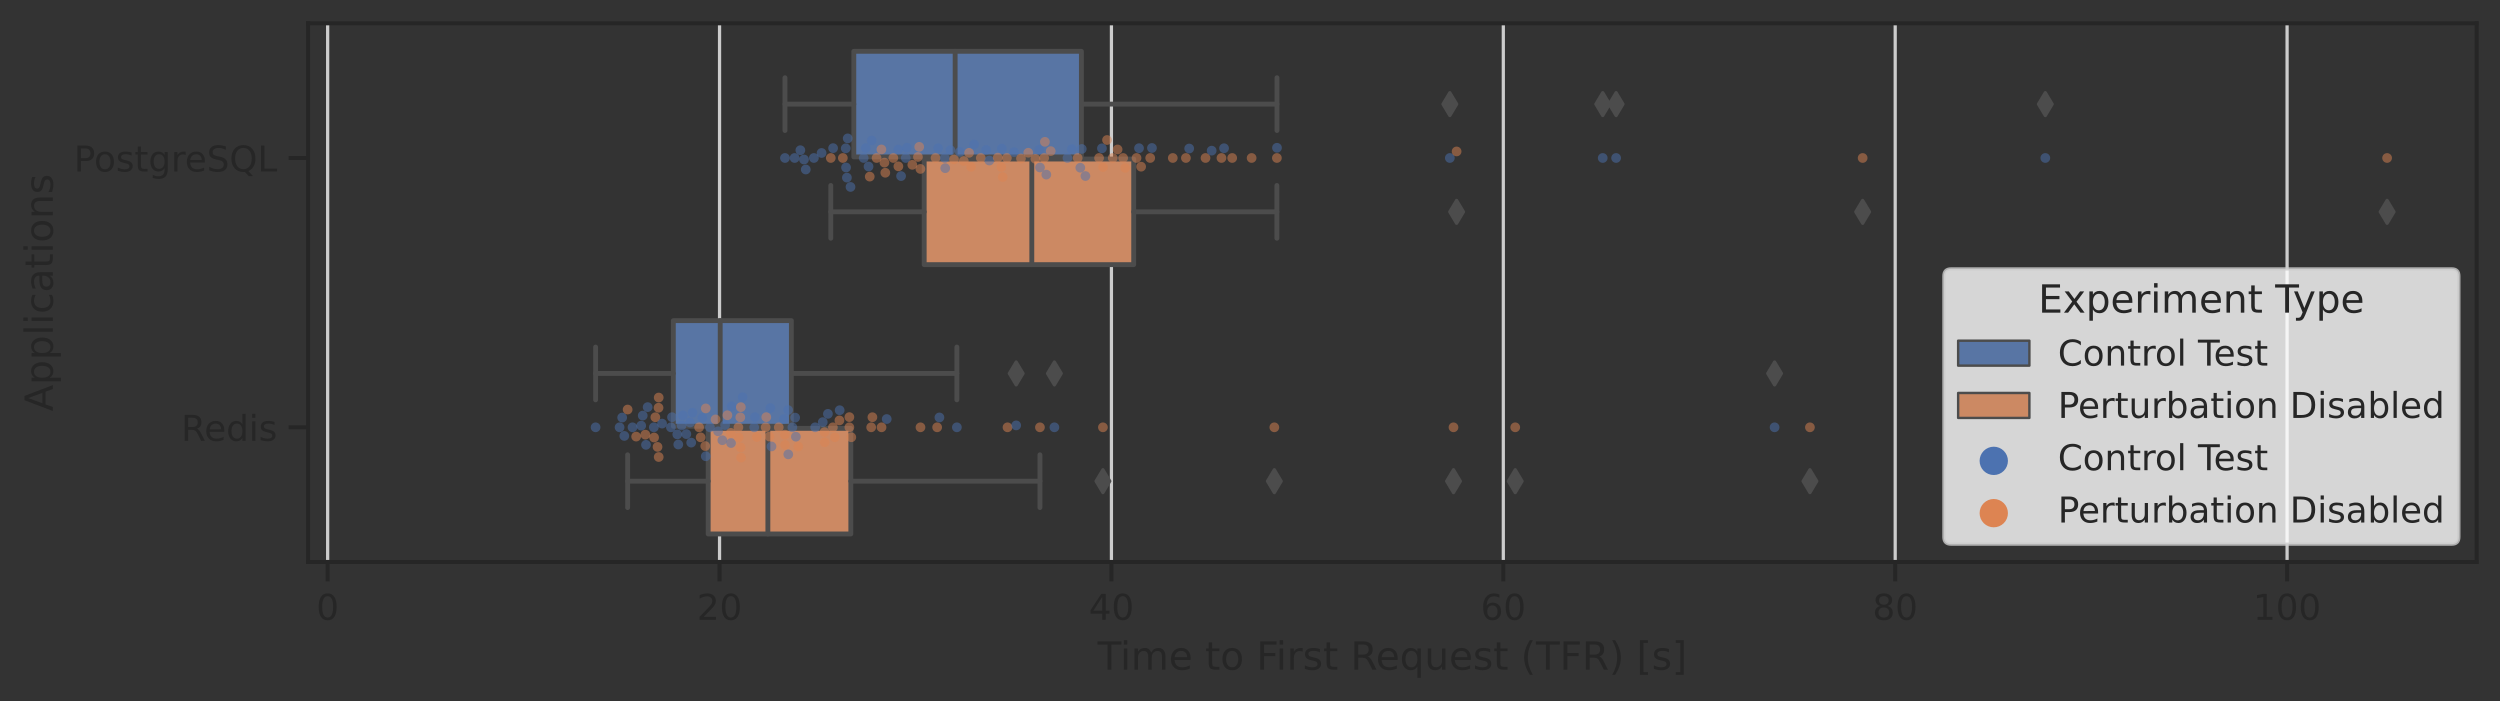 <?xml version="1.0" encoding="utf-8" standalone="no"?>
<!DOCTYPE svg PUBLIC "-//W3C//DTD SVG 1.1//EN"
  "http://www.w3.org/Graphics/SVG/1.1/DTD/svg11.dtd">
<!-- Created with matplotlib (https://matplotlib.org/) -->
<svg height="216.48pt" version="1.1" viewBox="0 0 771.919 216.48" width="771.919pt" xmlns="http://www.w3.org/2000/svg" xmlns:xlink="http://www.w3.org/1999/xlink">
 <rect x="0" y="0" width="771.919" height="216.48" fill="#333333" stroke="none"/>
 <defs>
  <style type="text/css">*{stroke-linecap:butt;stroke-linejoin:round;}</style>
 </defs>
 <g id="figure_1">
  <g id="patch_1">
   <path d="M 0 216.48 
L 771.919 216.48 
L 771.919 0 
L 0 0 
z
" style="fill:none;"/>
  </g>
  <g id="axes_1">
   <g id="patch_2">
    <path d="M 95.119 173.52 
L 764.719 173.52 
L 764.719 7.2 
L 95.119 7.2 
z
" style="fill:none;"/>
   </g>
   <g id="matplotlib.axis_1">
    <g id="xtick_1">
     <g id="line2d_1">
      <path clip-path="url(#p41f3fd043a)" d="M 101.169 173.52 
L 101.169 7.2 
" style="fill:none;stroke:#cccccc;stroke-linecap:round;"/>
     </g>
     <g id="line2d_2">
      <defs>
       <path d="M 0 0 
L 0 6 
" id="m3806877469" style="stroke:#262626;stroke-width:1.25;"/>
      </defs>
      <g>
       <use style="fill:#262626;stroke:#262626;stroke-width:1.25;" x="101.169" xlink:href="#m3806877469" y="173.52"/>
      </g>
     </g>
     <g id="text_1">
      <!-- 0 -->
      <g style="fill:#262626;" transform="translate(97.669 191.378)scale(0.11 -0.11)">
       <defs>
        <path d="M 31.781 66.406 
Q 24.172 66.406 20.328 58.906 
Q 16.5 51.422 16.5 36.375 
Q 16.5 21.391 20.328 13.891 
Q 24.172 6.391 31.781 6.391 
Q 39.453 6.391 43.281 13.891 
Q 47.125 21.391 47.125 36.375 
Q 47.125 51.422 43.281 58.906 
Q 39.453 66.406 31.781 66.406 
z
M 31.781 74.219 
Q 44.047 74.219 50.516 64.516 
Q 56.984 54.828 56.984 36.375 
Q 56.984 17.969 50.516 8.266 
Q 44.047 -1.422 31.781 -1.422 
Q 19.531 -1.422 13.062 8.266 
Q 6.594 17.969 6.594 36.375 
Q 6.594 54.828 13.062 64.516 
Q 19.531 74.219 31.781 74.219 
z
" id="DejaVuSans-48"/>
       </defs>
       <use xlink:href="#DejaVuSans-48"/>
      </g>
     </g>
    </g>
    <g id="xtick_2">
     <g id="line2d_3">
      <path clip-path="url(#p41f3fd043a)" d="M 222.171 173.52 
L 222.171 7.2 
" style="fill:none;stroke:#cccccc;stroke-linecap:round;"/>
     </g>
     <g id="line2d_4">
      <g>
       <use style="fill:#262626;stroke:#262626;stroke-width:1.25;" x="222.171" xlink:href="#m3806877469" y="173.52"/>
      </g>
     </g>
     <g id="text_2">
      <!-- 20 -->
      <g style="fill:#262626;" transform="translate(215.172 191.378)scale(0.11 -0.11)">
       <defs>
        <path d="M 19.188 8.297 
L 53.609 8.297 
L 53.609 0 
L 7.328 0 
L 7.328 8.297 
Q 12.938 14.109 22.625 23.891 
Q 32.328 33.688 34.812 36.531 
Q 39.547 41.844 41.422 45.531 
Q 43.312 49.219 43.312 52.781 
Q 43.312 58.594 39.234 62.25 
Q 35.156 65.922 28.609 65.922 
Q 23.969 65.922 18.812 64.312 
Q 13.672 62.703 7.812 59.422 
L 7.812 69.391 
Q 13.766 71.781 18.938 73 
Q 24.125 74.219 28.422 74.219 
Q 39.75 74.219 46.484 68.547 
Q 53.219 62.891 53.219 53.422 
Q 53.219 48.922 51.531 44.891 
Q 49.859 40.875 45.406 35.406 
Q 44.188 33.984 37.641 27.219 
Q 31.109 20.453 19.188 8.297 
z
" id="DejaVuSans-50"/>
       </defs>
       <use xlink:href="#DejaVuSans-50"/>
       <use x="63.623" xlink:href="#DejaVuSans-48"/>
      </g>
     </g>
    </g>
    <g id="xtick_3">
     <g id="line2d_5">
      <path clip-path="url(#p41f3fd043a)" d="M 343.173 173.52 
L 343.173 7.2 
" style="fill:none;stroke:#cccccc;stroke-linecap:round;"/>
     </g>
     <g id="line2d_6">
      <g>
       <use style="fill:#262626;stroke:#262626;stroke-width:1.25;" x="343.173" xlink:href="#m3806877469" y="173.52"/>
      </g>
     </g>
     <g id="text_3">
      <!-- 40 -->
      <g style="fill:#262626;" transform="translate(336.174 191.378)scale(0.11 -0.11)">
       <defs>
        <path d="M 37.797 64.312 
L 12.891 25.391 
L 37.797 25.391 
z
M 35.203 72.906 
L 47.609 72.906 
L 47.609 25.391 
L 58.016 25.391 
L 58.016 17.188 
L 47.609 17.188 
L 47.609 0 
L 37.797 0 
L 37.797 17.188 
L 4.891 17.188 
L 4.891 26.703 
z
" id="DejaVuSans-52"/>
       </defs>
       <use xlink:href="#DejaVuSans-52"/>
       <use x="63.623" xlink:href="#DejaVuSans-48"/>
      </g>
     </g>
    </g>
    <g id="xtick_4">
     <g id="line2d_7">
      <path clip-path="url(#p41f3fd043a)" d="M 464.174 173.52 
L 464.174 7.2 
" style="fill:none;stroke:#cccccc;stroke-linecap:round;"/>
     </g>
     <g id="line2d_8">
      <g>
       <use style="fill:#262626;stroke:#262626;stroke-width:1.25;" x="464.174" xlink:href="#m3806877469" y="173.52"/>
      </g>
     </g>
     <g id="text_4">
      <!-- 60 -->
      <g style="fill:#262626;" transform="translate(457.176 191.378)scale(0.11 -0.11)">
       <defs>
        <path d="M 33.016 40.375 
Q 26.375 40.375 22.484 35.828 
Q 18.609 31.297 18.609 23.391 
Q 18.609 15.531 22.484 10.953 
Q 26.375 6.391 33.016 6.391 
Q 39.656 6.391 43.531 10.953 
Q 47.406 15.531 47.406 23.391 
Q 47.406 31.297 43.531 35.828 
Q 39.656 40.375 33.016 40.375 
z
M 52.594 71.297 
L 52.594 62.312 
Q 48.875 64.062 45.094 64.984 
Q 41.312 65.922 37.594 65.922 
Q 27.828 65.922 22.672 59.328 
Q 17.531 52.734 16.797 39.406 
Q 19.672 43.656 24.016 45.922 
Q 28.375 48.188 33.594 48.188 
Q 44.578 48.188 50.953 41.516 
Q 57.328 34.859 57.328 23.391 
Q 57.328 12.156 50.688 5.359 
Q 44.047 -1.422 33.016 -1.422 
Q 20.359 -1.422 13.672 8.266 
Q 6.984 17.969 6.984 36.375 
Q 6.984 53.656 15.188 63.938 
Q 23.391 74.219 37.203 74.219 
Q 40.922 74.219 44.703 73.484 
Q 48.484 72.75 52.594 71.297 
z
" id="DejaVuSans-54"/>
       </defs>
       <use xlink:href="#DejaVuSans-54"/>
       <use x="63.623" xlink:href="#DejaVuSans-48"/>
      </g>
     </g>
    </g>
    <g id="xtick_5">
     <g id="line2d_9">
      <path clip-path="url(#p41f3fd043a)" d="M 585.176 173.52 
L 585.176 7.2 
" style="fill:none;stroke:#cccccc;stroke-linecap:round;"/>
     </g>
     <g id="line2d_10">
      <g>
       <use style="fill:#262626;stroke:#262626;stroke-width:1.25;" x="585.176" xlink:href="#m3806877469" y="173.52"/>
      </g>
     </g>
     <g id="text_5">
      <!-- 80 -->
      <g style="fill:#262626;" transform="translate(578.178 191.378)scale(0.11 -0.11)">
       <defs>
        <path d="M 31.781 34.625 
Q 24.75 34.625 20.719 30.859 
Q 16.703 27.094 16.703 20.516 
Q 16.703 13.922 20.719 10.156 
Q 24.75 6.391 31.781 6.391 
Q 38.812 6.391 42.859 10.172 
Q 46.922 13.969 46.922 20.516 
Q 46.922 27.094 42.891 30.859 
Q 38.875 34.625 31.781 34.625 
z
M 21.922 38.812 
Q 15.578 40.375 12.031 44.719 
Q 8.5 49.078 8.5 55.328 
Q 8.5 64.062 14.719 69.141 
Q 20.953 74.219 31.781 74.219 
Q 42.672 74.219 48.875 69.141 
Q 55.078 64.062 55.078 55.328 
Q 55.078 49.078 51.531 44.719 
Q 48 40.375 41.703 38.812 
Q 48.828 37.156 52.797 32.312 
Q 56.781 27.484 56.781 20.516 
Q 56.781 9.906 50.312 4.234 
Q 43.844 -1.422 31.781 -1.422 
Q 19.734 -1.422 13.25 4.234 
Q 6.781 9.906 6.781 20.516 
Q 6.781 27.484 10.781 32.312 
Q 14.797 37.156 21.922 38.812 
z
M 18.312 54.391 
Q 18.312 48.734 21.844 45.562 
Q 25.391 42.391 31.781 42.391 
Q 38.141 42.391 41.719 45.562 
Q 45.312 48.734 45.312 54.391 
Q 45.312 60.062 41.719 63.234 
Q 38.141 66.406 31.781 66.406 
Q 25.391 66.406 21.844 63.234 
Q 18.312 60.062 18.312 54.391 
z
" id="DejaVuSans-56"/>
       </defs>
       <use xlink:href="#DejaVuSans-56"/>
       <use x="63.623" xlink:href="#DejaVuSans-48"/>
      </g>
     </g>
    </g>
    <g id="xtick_6">
     <g id="line2d_11">
      <path clip-path="url(#p41f3fd043a)" d="M 706.178 173.52 
L 706.178 7.2 
" style="fill:none;stroke:#cccccc;stroke-linecap:round;"/>
     </g>
     <g id="line2d_12">
      <g>
       <use style="fill:#262626;stroke:#262626;stroke-width:1.25;" x="706.178" xlink:href="#m3806877469" y="173.52"/>
      </g>
     </g>
     <g id="text_6">
      <!-- 100 -->
      <g style="fill:#262626;" transform="translate(695.68 191.378)scale(0.11 -0.11)">
       <defs>
        <path d="M 12.406 8.297 
L 28.516 8.297 
L 28.516 63.922 
L 10.984 60.406 
L 10.984 69.391 
L 28.422 72.906 
L 38.281 72.906 
L 38.281 8.297 
L 54.391 8.297 
L 54.391 0 
L 12.406 0 
z
" id="DejaVuSans-49"/>
       </defs>
       <use xlink:href="#DejaVuSans-49"/>
       <use x="63.623" xlink:href="#DejaVuSans-48"/>
       <use x="127.246" xlink:href="#DejaVuSans-48"/>
      </g>
     </g>
    </g>
    <g id="text_7">
     <!-- Time to First Request (TFR) [s] -->
     <g style="fill:#262626;" transform="translate(338.907 206.784)scale(0.12 -0.12)">
      <defs>
       <path d="M -0.297 72.906 
L 61.375 72.906 
L 61.375 64.594 
L 35.5 64.594 
L 35.5 0 
L 25.594 0 
L 25.594 64.594 
L -0.297 64.594 
z
" id="DejaVuSans-84"/>
       <path d="M 9.422 54.688 
L 18.406 54.688 
L 18.406 0 
L 9.422 0 
z
M 9.422 75.984 
L 18.406 75.984 
L 18.406 64.594 
L 9.422 64.594 
z
" id="DejaVuSans-105"/>
       <path d="M 52 44.188 
Q 55.375 50.25 60.062 53.125 
Q 64.75 56 71.094 56 
Q 79.641 56 84.281 50.016 
Q 88.922 44.047 88.922 33.016 
L 88.922 0 
L 79.891 0 
L 79.891 32.719 
Q 79.891 40.578 77.094 44.375 
Q 74.312 48.188 68.609 48.188 
Q 61.625 48.188 57.562 43.547 
Q 53.516 38.922 53.516 30.906 
L 53.516 0 
L 44.484 0 
L 44.484 32.719 
Q 44.484 40.625 41.703 44.406 
Q 38.922 48.188 33.109 48.188 
Q 26.219 48.188 22.156 43.531 
Q 18.109 38.875 18.109 30.906 
L 18.109 0 
L 9.078 0 
L 9.078 54.688 
L 18.109 54.688 
L 18.109 46.188 
Q 21.188 51.219 25.484 53.609 
Q 29.781 56 35.688 56 
Q 41.656 56 45.828 52.969 
Q 50 49.953 52 44.188 
z
" id="DejaVuSans-109"/>
       <path d="M 56.203 29.594 
L 56.203 25.203 
L 14.891 25.203 
Q 15.484 15.922 20.484 11.062 
Q 25.484 6.203 34.422 6.203 
Q 39.594 6.203 44.453 7.469 
Q 49.312 8.734 54.109 11.281 
L 54.109 2.781 
Q 49.266 0.734 44.188 -0.344 
Q 39.109 -1.422 33.891 -1.422 
Q 20.797 -1.422 13.156 6.188 
Q 5.516 13.812 5.516 26.812 
Q 5.516 40.234 12.766 48.109 
Q 20.016 56 32.328 56 
Q 43.359 56 49.781 48.891 
Q 56.203 41.797 56.203 29.594 
z
M 47.219 32.234 
Q 47.125 39.594 43.094 43.984 
Q 39.062 48.391 32.422 48.391 
Q 24.906 48.391 20.391 44.141 
Q 15.875 39.891 15.188 32.172 
z
" id="DejaVuSans-101"/>
       <path id="DejaVuSans-32"/>
       <path d="M 18.312 70.219 
L 18.312 54.688 
L 36.812 54.688 
L 36.812 47.703 
L 18.312 47.703 
L 18.312 18.016 
Q 18.312 11.328 20.141 9.422 
Q 21.969 7.516 27.594 7.516 
L 36.812 7.516 
L 36.812 0 
L 27.594 0 
Q 17.188 0 13.234 3.875 
Q 9.281 7.766 9.281 18.016 
L 9.281 47.703 
L 2.688 47.703 
L 2.688 54.688 
L 9.281 54.688 
L 9.281 70.219 
z
" id="DejaVuSans-116"/>
       <path d="M 30.609 48.391 
Q 23.391 48.391 19.188 42.75 
Q 14.984 37.109 14.984 27.297 
Q 14.984 17.484 19.156 11.844 
Q 23.344 6.203 30.609 6.203 
Q 37.797 6.203 41.984 11.859 
Q 46.188 17.531 46.188 27.297 
Q 46.188 37.016 41.984 42.703 
Q 37.797 48.391 30.609 48.391 
z
M 30.609 56 
Q 42.328 56 49.016 48.375 
Q 55.719 40.766 55.719 27.297 
Q 55.719 13.875 49.016 6.219 
Q 42.328 -1.422 30.609 -1.422 
Q 18.844 -1.422 12.172 6.219 
Q 5.516 13.875 5.516 27.297 
Q 5.516 40.766 12.172 48.375 
Q 18.844 56 30.609 56 
z
" id="DejaVuSans-111"/>
       <path d="M 9.812 72.906 
L 51.703 72.906 
L 51.703 64.594 
L 19.672 64.594 
L 19.672 43.109 
L 48.578 43.109 
L 48.578 34.812 
L 19.672 34.812 
L 19.672 0 
L 9.812 0 
z
" id="DejaVuSans-70"/>
       <path d="M 41.109 46.297 
Q 39.594 47.172 37.812 47.578 
Q 36.031 48 33.891 48 
Q 26.266 48 22.188 43.047 
Q 18.109 38.094 18.109 28.812 
L 18.109 0 
L 9.078 0 
L 9.078 54.688 
L 18.109 54.688 
L 18.109 46.188 
Q 20.953 51.172 25.484 53.578 
Q 30.031 56 36.531 56 
Q 37.453 56 38.578 55.875 
Q 39.703 55.766 41.062 55.516 
z
" id="DejaVuSans-114"/>
       <path d="M 44.281 53.078 
L 44.281 44.578 
Q 40.484 46.531 36.375 47.5 
Q 32.281 48.484 27.875 48.484 
Q 21.188 48.484 17.844 46.438 
Q 14.5 44.391 14.5 40.281 
Q 14.5 37.156 16.891 35.375 
Q 19.281 33.594 26.516 31.984 
L 29.594 31.297 
Q 39.156 29.25 43.188 25.516 
Q 47.219 21.781 47.219 15.094 
Q 47.219 7.469 41.188 3.016 
Q 35.156 -1.422 24.609 -1.422 
Q 20.219 -1.422 15.453 -0.562 
Q 10.688 0.297 5.422 2 
L 5.422 11.281 
Q 10.406 8.688 15.234 7.391 
Q 20.062 6.109 24.812 6.109 
Q 31.156 6.109 34.562 8.281 
Q 37.984 10.453 37.984 14.406 
Q 37.984 18.062 35.516 20.016 
Q 33.062 21.969 24.703 23.781 
L 21.578 24.516 
Q 13.234 26.266 9.516 29.906 
Q 5.812 33.547 5.812 39.891 
Q 5.812 47.609 11.281 51.797 
Q 16.75 56 26.812 56 
Q 31.781 56 36.172 55.266 
Q 40.578 54.547 44.281 53.078 
z
" id="DejaVuSans-115"/>
       <path d="M 44.391 34.188 
Q 47.562 33.109 50.562 29.594 
Q 53.562 26.078 56.594 19.922 
L 66.609 0 
L 56 0 
L 46.688 18.703 
Q 43.062 26.031 39.672 28.422 
Q 36.281 30.812 30.422 30.812 
L 19.672 30.812 
L 19.672 0 
L 9.812 0 
L 9.812 72.906 
L 32.078 72.906 
Q 44.578 72.906 50.734 67.672 
Q 56.891 62.453 56.891 51.906 
Q 56.891 45.016 53.688 40.469 
Q 50.484 35.938 44.391 34.188 
z
M 19.672 64.797 
L 19.672 38.922 
L 32.078 38.922 
Q 39.203 38.922 42.844 42.219 
Q 46.484 45.516 46.484 51.906 
Q 46.484 58.297 42.844 61.547 
Q 39.203 64.797 32.078 64.797 
z
" id="DejaVuSans-82"/>
       <path d="M 14.797 27.297 
Q 14.797 17.391 18.875 11.75 
Q 22.953 6.109 30.078 6.109 
Q 37.203 6.109 41.297 11.75 
Q 45.406 17.391 45.406 27.297 
Q 45.406 37.203 41.297 42.844 
Q 37.203 48.484 30.078 48.484 
Q 22.953 48.484 18.875 42.844 
Q 14.797 37.203 14.797 27.297 
z
M 45.406 8.203 
Q 42.578 3.328 38.25 0.953 
Q 33.938 -1.422 27.875 -1.422 
Q 17.969 -1.422 11.734 6.484 
Q 5.516 14.406 5.516 27.297 
Q 5.516 40.188 11.734 48.094 
Q 17.969 56 27.875 56 
Q 33.938 56 38.25 53.625 
Q 42.578 51.266 45.406 46.391 
L 45.406 54.688 
L 54.391 54.688 
L 54.391 -20.797 
L 45.406 -20.797 
z
" id="DejaVuSans-113"/>
       <path d="M 8.5 21.578 
L 8.5 54.688 
L 17.484 54.688 
L 17.484 21.922 
Q 17.484 14.156 20.5 10.266 
Q 23.531 6.391 29.594 6.391 
Q 36.859 6.391 41.078 11.031 
Q 45.312 15.672 45.312 23.688 
L 45.312 54.688 
L 54.297 54.688 
L 54.297 0 
L 45.312 0 
L 45.312 8.406 
Q 42.047 3.422 37.719 1 
Q 33.406 -1.422 27.688 -1.422 
Q 18.266 -1.422 13.375 4.438 
Q 8.5 10.297 8.5 21.578 
z
M 31.109 56 
z
" id="DejaVuSans-117"/>
       <path d="M 31 75.875 
Q 24.469 64.656 21.281 53.656 
Q 18.109 42.672 18.109 31.391 
Q 18.109 20.125 21.312 9.062 
Q 24.516 -2 31 -13.188 
L 23.188 -13.188 
Q 15.875 -1.703 12.234 9.375 
Q 8.594 20.453 8.594 31.391 
Q 8.594 42.281 12.203 53.312 
Q 15.828 64.359 23.188 75.875 
z
" id="DejaVuSans-40"/>
       <path d="M 8.016 75.875 
L 15.828 75.875 
Q 23.141 64.359 26.781 53.312 
Q 30.422 42.281 30.422 31.391 
Q 30.422 20.453 26.781 9.375 
Q 23.141 -1.703 15.828 -13.188 
L 8.016 -13.188 
Q 14.5 -2 17.703 9.062 
Q 20.906 20.125 20.906 31.391 
Q 20.906 42.672 17.703 53.656 
Q 14.5 64.656 8.016 75.875 
z
" id="DejaVuSans-41"/>
       <path d="M 8.594 75.984 
L 29.297 75.984 
L 29.297 69 
L 17.578 69 
L 17.578 -6.203 
L 29.297 -6.203 
L 29.297 -13.188 
L 8.594 -13.188 
z
" id="DejaVuSans-91"/>
       <path d="M 30.422 75.984 
L 30.422 -13.188 
L 9.719 -13.188 
L 9.719 -6.203 
L 21.391 -6.203 
L 21.391 69 
L 9.719 69 
L 9.719 75.984 
z
" id="DejaVuSans-93"/>
      </defs>
      <use xlink:href="#DejaVuSans-84"/>
      <use x="57.959" xlink:href="#DejaVuSans-105"/>
      <use x="85.742" xlink:href="#DejaVuSans-109"/>
      <use x="183.154" xlink:href="#DejaVuSans-101"/>
      <use x="244.678" xlink:href="#DejaVuSans-32"/>
      <use x="276.465" xlink:href="#DejaVuSans-116"/>
      <use x="315.674" xlink:href="#DejaVuSans-111"/>
      <use x="376.855" xlink:href="#DejaVuSans-32"/>
      <use x="408.643" xlink:href="#DejaVuSans-70"/>
      <use x="458.912" xlink:href="#DejaVuSans-105"/>
      <use x="486.695" xlink:href="#DejaVuSans-114"/>
      <use x="527.809" xlink:href="#DejaVuSans-115"/>
      <use x="579.908" xlink:href="#DejaVuSans-116"/>
      <use x="619.117" xlink:href="#DejaVuSans-32"/>
      <use x="650.904" xlink:href="#DejaVuSans-82"/>
      <use x="715.887" xlink:href="#DejaVuSans-101"/>
      <use x="777.41" xlink:href="#DejaVuSans-113"/>
      <use x="840.887" xlink:href="#DejaVuSans-117"/>
      <use x="904.266" xlink:href="#DejaVuSans-101"/>
      <use x="965.789" xlink:href="#DejaVuSans-115"/>
      <use x="1017.889" xlink:href="#DejaVuSans-116"/>
      <use x="1057.098" xlink:href="#DejaVuSans-32"/>
      <use x="1088.885" xlink:href="#DejaVuSans-40"/>
      <use x="1127.898" xlink:href="#DejaVuSans-84"/>
      <use x="1188.982" xlink:href="#DejaVuSans-70"/>
      <use x="1246.502" xlink:href="#DejaVuSans-82"/>
      <use x="1315.984" xlink:href="#DejaVuSans-41"/>
      <use x="1354.998" xlink:href="#DejaVuSans-32"/>
      <use x="1386.785" xlink:href="#DejaVuSans-91"/>
      <use x="1425.799" xlink:href="#DejaVuSans-115"/>
      <use x="1477.898" xlink:href="#DejaVuSans-93"/>
     </g>
    </g>
   </g>
   <g id="matplotlib.axis_2">
    <g id="ytick_1">
     <g id="line2d_13">
      <defs>
       <path d="M 0 0 
L -6 0 
" id="m70244e1c04" style="stroke:#262626;stroke-width:1.25;"/>
      </defs>
      <g>
       <use style="fill:#262626;stroke:#262626;stroke-width:1.25;" x="95.119" xlink:href="#m70244e1c04" y="48.78"/>
      </g>
     </g>
     <g id="text_8">
      <!-- PostgreSQL -->
      <g style="fill:#262626;" transform="translate(22.814 52.959)scale(0.11 -0.11)">
       <defs>
        <path d="M 19.672 64.797 
L 19.672 37.406 
L 32.078 37.406 
Q 38.969 37.406 42.719 40.969 
Q 46.484 44.531 46.484 51.125 
Q 46.484 57.672 42.719 61.234 
Q 38.969 64.797 32.078 64.797 
z
M 9.812 72.906 
L 32.078 72.906 
Q 44.344 72.906 50.609 67.359 
Q 56.891 61.812 56.891 51.125 
Q 56.891 40.328 50.609 34.812 
Q 44.344 29.297 32.078 29.297 
L 19.672 29.297 
L 19.672 0 
L 9.812 0 
z
" id="DejaVuSans-80"/>
        <path d="M 45.406 27.984 
Q 45.406 37.75 41.375 43.109 
Q 37.359 48.484 30.078 48.484 
Q 22.859 48.484 18.828 43.109 
Q 14.797 37.75 14.797 27.984 
Q 14.797 18.266 18.828 12.891 
Q 22.859 7.516 30.078 7.516 
Q 37.359 7.516 41.375 12.891 
Q 45.406 18.266 45.406 27.984 
z
M 54.391 6.781 
Q 54.391 -7.172 48.188 -13.984 
Q 42 -20.797 29.203 -20.797 
Q 24.469 -20.797 20.266 -20.094 
Q 16.062 -19.391 12.109 -17.922 
L 12.109 -9.188 
Q 16.062 -11.328 19.922 -12.344 
Q 23.781 -13.375 27.781 -13.375 
Q 36.625 -13.375 41.016 -8.766 
Q 45.406 -4.156 45.406 5.172 
L 45.406 9.625 
Q 42.625 4.781 38.281 2.391 
Q 33.938 0 27.875 0 
Q 17.828 0 11.672 7.656 
Q 5.516 15.328 5.516 27.984 
Q 5.516 40.672 11.672 48.328 
Q 17.828 56 27.875 56 
Q 33.938 56 38.281 53.609 
Q 42.625 51.219 45.406 46.391 
L 45.406 54.688 
L 54.391 54.688 
z
" id="DejaVuSans-103"/>
        <path d="M 53.516 70.516 
L 53.516 60.891 
Q 47.906 63.578 42.922 64.891 
Q 37.938 66.219 33.297 66.219 
Q 25.25 66.219 20.875 63.094 
Q 16.5 59.969 16.5 54.203 
Q 16.5 49.359 19.406 46.891 
Q 22.312 44.438 30.422 42.922 
L 36.375 41.703 
Q 47.406 39.594 52.656 34.297 
Q 57.906 29 57.906 20.125 
Q 57.906 9.516 50.797 4.047 
Q 43.703 -1.422 29.984 -1.422 
Q 24.812 -1.422 18.969 -0.25 
Q 13.141 0.922 6.891 3.219 
L 6.891 13.375 
Q 12.891 10.016 18.656 8.297 
Q 24.422 6.594 29.984 6.594 
Q 38.422 6.594 43.016 9.906 
Q 47.609 13.234 47.609 19.391 
Q 47.609 24.75 44.312 27.781 
Q 41.016 30.812 33.5 32.328 
L 27.484 33.5 
Q 16.453 35.688 11.516 40.375 
Q 6.594 45.062 6.594 53.422 
Q 6.594 63.094 13.406 68.656 
Q 20.219 74.219 32.172 74.219 
Q 37.312 74.219 42.625 73.281 
Q 47.953 72.359 53.516 70.516 
z
" id="DejaVuSans-83"/>
        <path d="M 39.406 66.219 
Q 28.656 66.219 22.328 58.203 
Q 16.016 50.203 16.016 36.375 
Q 16.016 22.609 22.328 14.594 
Q 28.656 6.594 39.406 6.594 
Q 50.141 6.594 56.422 14.594 
Q 62.703 22.609 62.703 36.375 
Q 62.703 50.203 56.422 58.203 
Q 50.141 66.219 39.406 66.219 
z
M 53.219 1.312 
L 66.219 -12.891 
L 54.297 -12.891 
L 43.5 -1.219 
Q 41.891 -1.312 41.031 -1.359 
Q 40.188 -1.422 39.406 -1.422 
Q 24.031 -1.422 14.812 8.859 
Q 5.609 19.141 5.609 36.375 
Q 5.609 53.656 14.812 63.938 
Q 24.031 74.219 39.406 74.219 
Q 54.734 74.219 63.906 63.938 
Q 73.094 53.656 73.094 36.375 
Q 73.094 23.688 67.984 14.641 
Q 62.891 5.609 53.219 1.312 
z
" id="DejaVuSans-81"/>
        <path d="M 9.812 72.906 
L 19.672 72.906 
L 19.672 8.297 
L 55.172 8.297 
L 55.172 0 
L 9.812 0 
z
" id="DejaVuSans-76"/>
       </defs>
       <use xlink:href="#DejaVuSans-80"/>
       <use x="56.678" xlink:href="#DejaVuSans-111"/>
       <use x="117.859" xlink:href="#DejaVuSans-115"/>
       <use x="169.959" xlink:href="#DejaVuSans-116"/>
       <use x="209.168" xlink:href="#DejaVuSans-103"/>
       <use x="272.645" xlink:href="#DejaVuSans-114"/>
       <use x="311.508" xlink:href="#DejaVuSans-101"/>
       <use x="373.031" xlink:href="#DejaVuSans-83"/>
       <use x="436.508" xlink:href="#DejaVuSans-81"/>
       <use x="515.219" xlink:href="#DejaVuSans-76"/>
      </g>
     </g>
    </g>
    <g id="ytick_2">
     <g id="line2d_14">
      <g>
       <use style="fill:#262626;stroke:#262626;stroke-width:1.25;" x="95.119" xlink:href="#m70244e1c04" y="131.94"/>
      </g>
     </g>
     <g id="text_9">
      <!-- Redis -->
      <g style="fill:#262626;" transform="translate(55.932 136.119)scale(0.11 -0.11)">
       <defs>
        <path d="M 45.406 46.391 
L 45.406 75.984 
L 54.391 75.984 
L 54.391 0 
L 45.406 0 
L 45.406 8.203 
Q 42.578 3.328 38.25 0.953 
Q 33.938 -1.422 27.875 -1.422 
Q 17.969 -1.422 11.734 6.484 
Q 5.516 14.406 5.516 27.297 
Q 5.516 40.188 11.734 48.094 
Q 17.969 56 27.875 56 
Q 33.938 56 38.25 53.625 
Q 42.578 51.266 45.406 46.391 
z
M 14.797 27.297 
Q 14.797 17.391 18.875 11.75 
Q 22.953 6.109 30.078 6.109 
Q 37.203 6.109 41.297 11.75 
Q 45.406 17.391 45.406 27.297 
Q 45.406 37.203 41.297 42.844 
Q 37.203 48.484 30.078 48.484 
Q 22.953 48.484 18.875 42.844 
Q 14.797 37.203 14.797 27.297 
z
" id="DejaVuSans-100"/>
       </defs>
       <use xlink:href="#DejaVuSans-82"/>
       <use x="64.982" xlink:href="#DejaVuSans-101"/>
       <use x="126.506" xlink:href="#DejaVuSans-100"/>
       <use x="189.982" xlink:href="#DejaVuSans-105"/>
       <use x="217.766" xlink:href="#DejaVuSans-115"/>
      </g>
     </g>
    </g>
    <g id="text_10">
     <!-- Applications -->
     <g style="fill:#262626;" transform="translate(16.318 127.011)rotate(-90)scale(0.12 -0.12)">
      <defs>
       <path d="M 34.188 63.188 
L 20.797 26.906 
L 47.609 26.906 
z
M 28.609 72.906 
L 39.797 72.906 
L 67.578 0 
L 57.328 0 
L 50.688 18.703 
L 17.828 18.703 
L 11.188 0 
L 0.781 0 
z
" id="DejaVuSans-65"/>
       <path d="M 18.109 8.203 
L 18.109 -20.797 
L 9.078 -20.797 
L 9.078 54.688 
L 18.109 54.688 
L 18.109 46.391 
Q 20.953 51.266 25.266 53.625 
Q 29.594 56 35.594 56 
Q 45.562 56 51.781 48.094 
Q 58.016 40.188 58.016 27.297 
Q 58.016 14.406 51.781 6.484 
Q 45.562 -1.422 35.594 -1.422 
Q 29.594 -1.422 25.266 0.953 
Q 20.953 3.328 18.109 8.203 
z
M 48.688 27.297 
Q 48.688 37.203 44.609 42.844 
Q 40.531 48.484 33.406 48.484 
Q 26.266 48.484 22.188 42.844 
Q 18.109 37.203 18.109 27.297 
Q 18.109 17.391 22.188 11.75 
Q 26.266 6.109 33.406 6.109 
Q 40.531 6.109 44.609 11.75 
Q 48.688 17.391 48.688 27.297 
z
" id="DejaVuSans-112"/>
       <path d="M 9.422 75.984 
L 18.406 75.984 
L 18.406 0 
L 9.422 0 
z
" id="DejaVuSans-108"/>
       <path d="M 48.781 52.594 
L 48.781 44.188 
Q 44.969 46.297 41.141 47.344 
Q 37.312 48.391 33.406 48.391 
Q 24.656 48.391 19.812 42.844 
Q 14.984 37.312 14.984 27.297 
Q 14.984 17.281 19.812 11.734 
Q 24.656 6.203 33.406 6.203 
Q 37.312 6.203 41.141 7.25 
Q 44.969 8.297 48.781 10.406 
L 48.781 2.094 
Q 45.016 0.344 40.984 -0.531 
Q 36.969 -1.422 32.422 -1.422 
Q 20.062 -1.422 12.781 6.344 
Q 5.516 14.109 5.516 27.297 
Q 5.516 40.672 12.859 48.328 
Q 20.219 56 33.016 56 
Q 37.156 56 41.109 55.141 
Q 45.062 54.297 48.781 52.594 
z
" id="DejaVuSans-99"/>
       <path d="M 34.281 27.484 
Q 23.391 27.484 19.188 25 
Q 14.984 22.516 14.984 16.5 
Q 14.984 11.719 18.141 8.906 
Q 21.297 6.109 26.703 6.109 
Q 34.188 6.109 38.703 11.406 
Q 43.219 16.703 43.219 25.484 
L 43.219 27.484 
z
M 52.203 31.203 
L 52.203 0 
L 43.219 0 
L 43.219 8.297 
Q 40.141 3.328 35.547 0.953 
Q 30.953 -1.422 24.312 -1.422 
Q 15.922 -1.422 10.953 3.297 
Q 6 8.016 6 15.922 
Q 6 25.141 12.172 29.828 
Q 18.359 34.516 30.609 34.516 
L 43.219 34.516 
L 43.219 35.406 
Q 43.219 41.609 39.141 45 
Q 35.062 48.391 27.688 48.391 
Q 23 48.391 18.547 47.266 
Q 14.109 46.141 10.016 43.891 
L 10.016 52.203 
Q 14.938 54.109 19.578 55.047 
Q 24.219 56 28.609 56 
Q 40.484 56 46.344 49.844 
Q 52.203 43.703 52.203 31.203 
z
" id="DejaVuSans-97"/>
       <path d="M 54.891 33.016 
L 54.891 0 
L 45.906 0 
L 45.906 32.719 
Q 45.906 40.484 42.875 44.328 
Q 39.844 48.188 33.797 48.188 
Q 26.516 48.188 22.312 43.547 
Q 18.109 38.922 18.109 30.906 
L 18.109 0 
L 9.078 0 
L 9.078 54.688 
L 18.109 54.688 
L 18.109 46.188 
Q 21.344 51.125 25.703 53.562 
Q 30.078 56 35.797 56 
Q 45.219 56 50.047 50.172 
Q 54.891 44.344 54.891 33.016 
z
" id="DejaVuSans-110"/>
      </defs>
      <use xlink:href="#DejaVuSans-65"/>
      <use x="68.408" xlink:href="#DejaVuSans-112"/>
      <use x="131.885" xlink:href="#DejaVuSans-112"/>
      <use x="195.361" xlink:href="#DejaVuSans-108"/>
      <use x="223.145" xlink:href="#DejaVuSans-105"/>
      <use x="250.928" xlink:href="#DejaVuSans-99"/>
      <use x="305.908" xlink:href="#DejaVuSans-97"/>
      <use x="367.188" xlink:href="#DejaVuSans-116"/>
      <use x="406.396" xlink:href="#DejaVuSans-105"/>
      <use x="434.18" xlink:href="#DejaVuSans-111"/>
      <use x="495.361" xlink:href="#DejaVuSans-110"/>
      <use x="558.74" xlink:href="#DejaVuSans-115"/>
     </g>
    </g>
   </g>
   <g id="patch_3">
    <path clip-path="url(#p41f3fd043a)" d="M 263.627 15.849 
L 263.627 48.447 
L 333.901 48.447 
L 333.901 15.849 
L 263.627 15.849 
z
" style="fill:#5875a4;stroke:#4c4c4c;stroke-linejoin:miter;stroke-width:1.5;"/>
   </g>
   <g id="patch_4">
    <path clip-path="url(#p41f3fd043a)" d="M 285.358 49.113 
L 285.358 81.711 
L 350.049 81.711 
L 350.049 49.113 
L 285.358 49.113 
z
" style="fill:#cc8963;stroke:#4c4c4c;stroke-linejoin:miter;stroke-width:1.5;"/>
   </g>
   <g id="patch_5">
    <path clip-path="url(#p41f3fd043a)" d="M 207.904 99.009 
L 207.904 131.607 
L 244.349 131.607 
L 244.349 99.009 
L 207.904 99.009 
z
" style="fill:#5875a4;stroke:#4c4c4c;stroke-linejoin:miter;stroke-width:1.5;"/>
   </g>
   <g id="patch_6">
    <path clip-path="url(#p41f3fd043a)" d="M 218.667 132.273 
L 218.667 164.871 
L 262.706 164.871 
L 262.706 132.273 
L 218.667 132.273 
z
" style="fill:#cc8963;stroke:#4c4c4c;stroke-linejoin:miter;stroke-width:1.5;"/>
   </g>
   <g id="PathCollection_1"/>
   <g id="PathCollection_2"/>
   <g id="patch_7">
    <path clip-path="url(#p41f3fd043a)" d="M 101.169 48.78 
L 101.169 48.78 
L 101.169 48.78 
L 101.169 48.78 
z
" style="fill:#5875a4;stroke:#4c4c4c;stroke-linejoin:miter;stroke-width:0.75;"/>
   </g>
   <g id="patch_8">
    <path clip-path="url(#p41f3fd043a)" d="M 101.169 48.78 
L 101.169 48.78 
L 101.169 48.78 
L 101.169 48.78 
z
" style="fill:#cc8963;stroke:#4c4c4c;stroke-linejoin:miter;stroke-width:0.75;"/>
   </g>
   <g id="line2d_15">
    <path clip-path="url(#p41f3fd043a)" d="M 263.627 32.148 
L 242.375 32.148 
" style="fill:none;stroke:#4c4c4c;stroke-linecap:round;stroke-width:1.5;"/>
   </g>
   <g id="line2d_16">
    <path clip-path="url(#p41f3fd043a)" d="M 333.901 32.148 
L 394.29 32.148 
" style="fill:none;stroke:#4c4c4c;stroke-linecap:round;stroke-width:1.5;"/>
   </g>
   <g id="line2d_17">
    <path clip-path="url(#p41f3fd043a)" d="M 242.375 23.998 
L 242.375 40.298 
" style="fill:none;stroke:#4c4c4c;stroke-linecap:round;stroke-width:1.5;"/>
   </g>
   <g id="line2d_18">
    <path clip-path="url(#p41f3fd043a)" d="M 394.29 23.998 
L 394.29 40.298 
" style="fill:none;stroke:#4c4c4c;stroke-linecap:round;stroke-width:1.5;"/>
   </g>
   <g id="line2d_19">
    <defs>
     <path d="M -0 3.536 
L 2.121 0 
L -0 -3.536 
L -2.121 -0 
z
" id="m3f86d2cc84" style="stroke:#4c4c4c;stroke-linejoin:miter;"/>
    </defs>
    <g clip-path="url(#p41f3fd043a)">
     <use style="fill:#4c4c4c;stroke:#4c4c4c;stroke-linejoin:miter;" x="494.869" xlink:href="#m3f86d2cc84" y="32.148"/>
     <use style="fill:#4c4c4c;stroke:#4c4c4c;stroke-linejoin:miter;" x="499.002" xlink:href="#m3f86d2cc84" y="32.148"/>
     <use style="fill:#4c4c4c;stroke:#4c4c4c;stroke-linejoin:miter;" x="631.527" xlink:href="#m3f86d2cc84" y="32.148"/>
     <use style="fill:#4c4c4c;stroke:#4c4c4c;stroke-linejoin:miter;" x="447.661" xlink:href="#m3f86d2cc84" y="32.148"/>
    </g>
   </g>
   <g id="line2d_20">
    <path clip-path="url(#p41f3fd043a)" d="M 285.358 65.412 
L 256.52 65.412 
" style="fill:none;stroke:#4c4c4c;stroke-linecap:round;stroke-width:1.5;"/>
   </g>
   <g id="line2d_21">
    <path clip-path="url(#p41f3fd043a)" d="M 350.049 65.412 
L 394.262 65.412 
" style="fill:none;stroke:#4c4c4c;stroke-linecap:round;stroke-width:1.5;"/>
   </g>
   <g id="line2d_22">
    <path clip-path="url(#p41f3fd043a)" d="M 256.52 57.262 
L 256.52 73.562 
" style="fill:none;stroke:#4c4c4c;stroke-linecap:round;stroke-width:1.5;"/>
   </g>
   <g id="line2d_23">
    <path clip-path="url(#p41f3fd043a)" d="M 394.262 57.262 
L 394.262 73.562 
" style="fill:none;stroke:#4c4c4c;stroke-linecap:round;stroke-width:1.5;"/>
   </g>
   <g id="line2d_24">
    <g clip-path="url(#p41f3fd043a)">
     <use style="fill:#4c4c4c;stroke:#4c4c4c;stroke-linejoin:miter;" x="737.061" xlink:href="#m3f86d2cc84" y="65.412"/>
     <use style="fill:#4c4c4c;stroke:#4c4c4c;stroke-linejoin:miter;" x="449.753" xlink:href="#m3f86d2cc84" y="65.412"/>
     <use style="fill:#4c4c4c;stroke:#4c4c4c;stroke-linejoin:miter;" x="575.126" xlink:href="#m3f86d2cc84" y="65.412"/>
    </g>
   </g>
   <g id="line2d_25">
    <path clip-path="url(#p41f3fd043a)" d="M 207.904 115.308 
L 183.9 115.308 
" style="fill:none;stroke:#4c4c4c;stroke-linecap:round;stroke-width:1.5;"/>
   </g>
   <g id="line2d_26">
    <path clip-path="url(#p41f3fd043a)" d="M 244.349 115.308 
L 295.45 115.308 
" style="fill:none;stroke:#4c4c4c;stroke-linecap:round;stroke-width:1.5;"/>
   </g>
   <g id="line2d_27">
    <path clip-path="url(#p41f3fd043a)" d="M 183.9 107.158 
L 183.9 123.458 
" style="fill:none;stroke:#4c4c4c;stroke-linecap:round;stroke-width:1.5;"/>
   </g>
   <g id="line2d_28">
    <path clip-path="url(#p41f3fd043a)" d="M 295.45 107.158 
L 295.45 123.458 
" style="fill:none;stroke:#4c4c4c;stroke-linecap:round;stroke-width:1.5;"/>
   </g>
   <g id="line2d_29">
    <g clip-path="url(#p41f3fd043a)">
     <use style="fill:#4c4c4c;stroke:#4c4c4c;stroke-linejoin:miter;" x="547.935" xlink:href="#m3f86d2cc84" y="115.308"/>
     <use style="fill:#4c4c4c;stroke:#4c4c4c;stroke-linejoin:miter;" x="313.765" xlink:href="#m3f86d2cc84" y="115.308"/>
     <use style="fill:#4c4c4c;stroke:#4c4c4c;stroke-linejoin:miter;" x="325.562" xlink:href="#m3f86d2cc84" y="115.308"/>
    </g>
   </g>
   <g id="line2d_30">
    <path clip-path="url(#p41f3fd043a)" d="M 218.667 148.572 
L 193.793 148.572 
" style="fill:none;stroke:#4c4c4c;stroke-linecap:round;stroke-width:1.5;"/>
   </g>
   <g id="line2d_31">
    <path clip-path="url(#p41f3fd043a)" d="M 262.706 148.572 
L 321.101 148.572 
" style="fill:none;stroke:#4c4c4c;stroke-linecap:round;stroke-width:1.5;"/>
   </g>
   <g id="line2d_32">
    <path clip-path="url(#p41f3fd043a)" d="M 193.793 140.422 
L 193.793 156.722 
" style="fill:none;stroke:#4c4c4c;stroke-linecap:round;stroke-width:1.5;"/>
   </g>
   <g id="line2d_33">
    <path clip-path="url(#p41f3fd043a)" d="M 321.101 140.422 
L 321.101 156.722 
" style="fill:none;stroke:#4c4c4c;stroke-linecap:round;stroke-width:1.5;"/>
   </g>
   <g id="line2d_34">
    <g clip-path="url(#p41f3fd043a)">
     <use style="fill:#4c4c4c;stroke:#4c4c4c;stroke-linejoin:miter;" x="393.475" xlink:href="#m3f86d2cc84" y="148.572"/>
     <use style="fill:#4c4c4c;stroke:#4c4c4c;stroke-linejoin:miter;" x="467.853" xlink:href="#m3f86d2cc84" y="148.572"/>
     <use style="fill:#4c4c4c;stroke:#4c4c4c;stroke-linejoin:miter;" x="448.792" xlink:href="#m3f86d2cc84" y="148.572"/>
     <use style="fill:#4c4c4c;stroke:#4c4c4c;stroke-linejoin:miter;" x="340.547" xlink:href="#m3f86d2cc84" y="148.572"/>
     <use style="fill:#4c4c4c;stroke:#4c4c4c;stroke-linejoin:miter;" x="558.848" xlink:href="#m3f86d2cc84" y="148.572"/>
    </g>
   </g>
   <g id="line2d_35">
    <path clip-path="url(#p41f3fd043a)" d="M 294.917 15.849 
L 294.917 48.447 
" style="fill:none;stroke:#4c4c4c;stroke-linecap:round;stroke-width:1.5;"/>
   </g>
   <g id="line2d_36">
    <path clip-path="url(#p41f3fd043a)" d="M 318.592 49.113 
L 318.592 81.711 
" style="fill:none;stroke:#4c4c4c;stroke-linecap:round;stroke-width:1.5;"/>
   </g>
   <g id="line2d_37">
    <path clip-path="url(#p41f3fd043a)" d="M 222.377 99.009 
L 222.377 131.607 
" style="fill:none;stroke:#4c4c4c;stroke-linecap:round;stroke-width:1.5;"/>
   </g>
   <g id="line2d_38">
    <path clip-path="url(#p41f3fd043a)" d="M 237.091 132.273 
L 237.091 164.871 
" style="fill:none;stroke:#4c4c4c;stroke-linecap:round;stroke-width:1.5;"/>
   </g>
   <g id="patch_9">
    <path d="M 95.119 173.52 
L 95.119 7.2 
" style="fill:none;stroke:#262626;stroke-linecap:square;stroke-linejoin:miter;stroke-width:1.25;"/>
   </g>
   <g id="patch_10">
    <path d="M 764.719 173.52 
L 764.719 7.2 
" style="fill:none;stroke:#262626;stroke-linecap:square;stroke-linejoin:miter;stroke-width:1.25;"/>
   </g>
   <g id="patch_11">
    <path d="M 95.119 173.52 
L 764.719 173.52 
" style="fill:none;stroke:#262626;stroke-linecap:square;stroke-linejoin:miter;stroke-width:1.25;"/>
   </g>
   <g id="patch_12">
    <path d="M 95.119 7.2 
L 764.719 7.2 
" style="fill:none;stroke:#262626;stroke-linecap:square;stroke-linejoin:miter;stroke-width:1.25;"/>
   </g>
   <g id="PathCollection_3">
    <defs>
     <path d="M 0 1.5 
C 0.398 1.5 0.779 1.342 1.061 1.061 
C 1.342 0.779 1.5 0.398 1.5 -0 
C 1.5 -0.398 1.342 -0.779 1.061 -1.061 
C 0.779 -1.342 0.398 -1.5 0 -1.5 
C -0.398 -1.5 -0.779 -1.342 -1.061 -1.061 
C -1.342 -0.779 -1.5 -0.398 -1.5 0 
C -1.5 0.398 -1.342 0.779 -1.061 1.061 
C -0.779 1.342 -0.398 1.5 0 1.5 
z
" id="C0_0_42ee64f966"/>
    </defs>
    <g clip-path="url(#p41f3fd043a)">
     <use style="fill:#4c72b0;fill-opacity:0.5;" x="242.375" xlink:href="#C0_0_42ee64f966" y="48.78"/>
    </g>
    <g clip-path="url(#p41f3fd043a)">
     <use style="fill:#4c72b0;fill-opacity:0.5;" x="245.361" xlink:href="#C0_0_42ee64f966" y="48.78"/>
    </g>
    <g clip-path="url(#p41f3fd043a)">
     <use style="fill:#4c72b0;fill-opacity:0.5;" x="247.126" xlink:href="#C0_0_42ee64f966" y="46.38"/>
    </g>
    <g clip-path="url(#p41f3fd043a)">
     <use style="fill:#4c72b0;fill-opacity:0.5;" x="248.249" xlink:href="#C0_0_42ee64f966" y="49.25"/>
    </g>
    <g clip-path="url(#p41f3fd043a)">
     <use style="fill:#4c72b0;fill-opacity:0.5;" x="248.794" xlink:href="#C0_0_42ee64f966" y="52.337"/>
    </g>
    <g clip-path="url(#p41f3fd043a)">
     <use style="fill:#4c72b0;fill-opacity:0.5;" x="251.303" xlink:href="#C0_0_42ee64f966" y="48.78"/>
    </g>
    <g clip-path="url(#p41f3fd043a)">
     <use style="fill:#4c72b0;fill-opacity:0.5;" x="253.677" xlink:href="#C0_0_42ee64f966" y="47.232"/>
    </g>
    <g clip-path="url(#p41f3fd043a)">
     <use style="fill:#dd8452;fill-opacity:0.5;" x="256.52" xlink:href="#C0_0_42ee64f966" y="48.78"/>
    </g>
    <g clip-path="url(#p41f3fd043a)">
     <use style="fill:#4c72b0;fill-opacity:0.5;" x="257.233" xlink:href="#C0_0_42ee64f966" y="45.74"/>
    </g>
    <g clip-path="url(#p41f3fd043a)">
     <use style="fill:#dd8452;fill-opacity:0.5;" x="260.241" xlink:href="#C0_0_42ee64f966" y="48.78"/>
    </g>
    <g clip-path="url(#p41f3fd043a)">
     <use style="fill:#4c72b0;fill-opacity:0.5;" x="261.138" xlink:href="#C0_0_42ee64f966" y="45.805"/>
    </g>
    <g clip-path="url(#p41f3fd043a)">
     <use style="fill:#4c72b0;fill-opacity:0.5;" x="261.234" xlink:href="#C0_0_42ee64f966" y="51.714"/>
    </g>
    <g clip-path="url(#p41f3fd043a)">
     <use style="fill:#4c72b0;fill-opacity:0.5;" x="261.494" xlink:href="#C0_0_42ee64f966" y="54.849"/>
    </g>
    <g clip-path="url(#p41f3fd043a)">
     <use style="fill:#4c72b0;fill-opacity:0.5;" x="261.744" xlink:href="#C0_0_42ee64f966" y="42.734"/>
    </g>
    <g clip-path="url(#p41f3fd043a)">
     <use style="fill:#4c72b0;fill-opacity:0.5;" x="262.61" xlink:href="#C0_0_42ee64f966" y="57.723"/>
    </g>
    <g clip-path="url(#p41f3fd043a)">
     <use style="fill:#4c72b0;fill-opacity:0.5;" x="266.677" xlink:href="#C0_0_42ee64f966" y="48.78"/>
    </g>
    <g clip-path="url(#p41f3fd043a)">
     <use style="fill:#4c72b0;fill-opacity:0.5;" x="267.313" xlink:href="#C0_0_42ee64f966" y="45.717"/>
    </g>
    <g clip-path="url(#p41f3fd043a)">
     <use style="fill:#4c72b0;fill-opacity:0.5;" x="268.176" xlink:href="#C0_0_42ee64f966" y="51.411"/>
    </g>
    <g clip-path="url(#p41f3fd043a)">
     <use style="fill:#dd8452;fill-opacity:0.5;" x="268.549" xlink:href="#C0_0_42ee64f966" y="54.531"/>
    </g>
    <g clip-path="url(#p41f3fd043a)">
     <use style="fill:#4c72b0;fill-opacity:0.5;" x="269.148" xlink:href="#C0_0_42ee64f966" y="43.387"/>
    </g>
    <g clip-path="url(#p41f3fd043a)">
     <use style="fill:#dd8452;fill-opacity:0.5;" x="270.656" xlink:href="#C0_0_42ee64f966" y="48.78"/>
    </g>
    <g clip-path="url(#p41f3fd043a)">
     <use style="fill:#dd8452;fill-opacity:0.5;" x="272.152" xlink:href="#C0_0_42ee64f966" y="46.146"/>
    </g>
    <g clip-path="url(#p41f3fd043a)">
     <use style="fill:#dd8452;fill-opacity:0.5;" x="273.086" xlink:href="#C0_0_42ee64f966" y="50.209"/>
    </g>
    <g clip-path="url(#p41f3fd043a)">
     <use style="fill:#dd8452;fill-opacity:0.5;" x="273.355" xlink:href="#C0_0_42ee64f966" y="53.343"/>
    </g>
    <g clip-path="url(#p41f3fd043a)">
     <use style="fill:#dd8452;fill-opacity:0.5;" x="275.832" xlink:href="#C0_0_42ee64f966" y="48.78"/>
    </g>
    <g clip-path="url(#p41f3fd043a)">
     <use style="fill:#4c72b0;fill-opacity:0.5;" x="277.351" xlink:href="#C0_0_42ee64f966" y="46.164"/>
    </g>
    <g clip-path="url(#p41f3fd043a)">
     <use style="fill:#dd8452;fill-opacity:0.5;" x="277.391" xlink:href="#C0_0_42ee64f966" y="51.364"/>
    </g>
    <g clip-path="url(#p41f3fd043a)">
     <use style="fill:#4c72b0;fill-opacity:0.5;" x="278.222" xlink:href="#C0_0_42ee64f966" y="54.364"/>
    </g>
    <g clip-path="url(#p41f3fd043a)">
     <use style="fill:#4c72b0;fill-opacity:0.5;" x="279.671" xlink:href="#C0_0_42ee64f966" y="48.78"/>
    </g>
    <g clip-path="url(#p41f3fd043a)">
     <use style="fill:#4c72b0;fill-opacity:0.5;" x="280.033" xlink:href="#C0_0_42ee64f966" y="45.601"/>
    </g>
    <g clip-path="url(#p41f3fd043a)">
     <use style="fill:#dd8452;fill-opacity:0.5;" x="281.695" xlink:href="#C0_0_42ee64f966" y="50.891"/>
    </g>
    <g clip-path="url(#p41f3fd043a)">
     <use style="fill:#dd8452;fill-opacity:0.5;" x="283.431" xlink:href="#C0_0_42ee64f966" y="48.462"/>
    </g>
    <g clip-path="url(#p41f3fd043a)">
     <use style="fill:#dd8452;fill-opacity:0.5;" x="283.824" xlink:href="#C0_0_42ee64f966" y="45.345"/>
    </g>
    <g clip-path="url(#p41f3fd043a)">
     <use style="fill:#dd8452;fill-opacity:0.5;" x="284.19" xlink:href="#C0_0_42ee64f966" y="52.16"/>
    </g>
    <g clip-path="url(#p41f3fd043a)">
     <use style="fill:#dd8452;fill-opacity:0.5;" x="288.861" xlink:href="#C0_0_42ee64f966" y="48.78"/>
    </g>
    <g clip-path="url(#p41f3fd043a)">
     <use style="fill:#4c72b0;fill-opacity:0.5;" x="289.647" xlink:href="#C0_0_42ee64f966" y="45.764"/>
    </g>
    <g clip-path="url(#p41f3fd043a)">
     <use style="fill:#4c72b0;fill-opacity:0.5;" x="291.708" xlink:href="#C0_0_42ee64f966" y="48.78"/>
    </g>
    <g clip-path="url(#p41f3fd043a)">
     <use style="fill:#4c72b0;fill-opacity:0.5;" x="291.855" xlink:href="#C0_0_42ee64f966" y="51.925"/>
    </g>
    <g clip-path="url(#p41f3fd043a)">
     <use style="fill:#4c72b0;fill-opacity:0.5;" x="293.449" xlink:href="#C0_0_42ee64f966" y="46.356"/>
    </g>
    <g clip-path="url(#p41f3fd043a)">
     <use style="fill:#dd8452;fill-opacity:0.5;" x="294.564" xlink:href="#C0_0_42ee64f966" y="49.23"/>
    </g>
    <g clip-path="url(#p41f3fd043a)">
     <use style="fill:#4c72b0;fill-opacity:0.5;" x="296.386" xlink:href="#C0_0_42ee64f966" y="46.887"/>
    </g>
    <g clip-path="url(#p41f3fd043a)">
     <use style="fill:#dd8452;fill-opacity:0.5;" x="297.587" xlink:href="#C0_0_42ee64f966" y="49.715"/>
    </g>
    <g clip-path="url(#p41f3fd043a)">
     <use style="fill:#dd8452;fill-opacity:0.5;" x="299.218" xlink:href="#C0_0_42ee64f966" y="47.191"/>
    </g>
    <g clip-path="url(#p41f3fd043a)">
     <use style="fill:#dd8452;fill-opacity:0.5;" x="299.83" xlink:href="#C0_0_42ee64f966" y="51.504"/>
    </g>
    <g clip-path="url(#p41f3fd043a)">
     <use style="fill:#4c72b0;fill-opacity:0.5;" x="300.773" xlink:href="#C0_0_42ee64f966" y="44.604"/>
    </g>
    <g clip-path="url(#p41f3fd043a)">
     <use style="fill:#dd8452;fill-opacity:0.5;" x="302.832" xlink:href="#C0_0_42ee64f966" y="48.78"/>
    </g>
    <g clip-path="url(#p41f3fd043a)">
     <use style="fill:#4c72b0;fill-opacity:0.5;" x="304.496" xlink:href="#C0_0_42ee64f966" y="46.285"/>
    </g>
    <g clip-path="url(#p41f3fd043a)">
     <use style="fill:#4c72b0;fill-opacity:0.5;" x="305.471" xlink:href="#C0_0_42ee64f966" y="49.569"/>
    </g>
    <g clip-path="url(#p41f3fd043a)">
     <use style="fill:#dd8452;fill-opacity:0.5;" x="308.084" xlink:href="#C0_0_42ee64f966" y="48.67"/>
    </g>
    <g clip-path="url(#p41f3fd043a)">
     <use style="fill:#dd8452;fill-opacity:0.5;" x="309.18" xlink:href="#C0_0_42ee64f966" y="51.554"/>
    </g>
    <g clip-path="url(#p41f3fd043a)">
     <use style="fill:#4c72b0;fill-opacity:0.5;" x="309.328" xlink:href="#C0_0_42ee64f966" y="45.867"/>
    </g>
    <g clip-path="url(#p41f3fd043a)">
     <use style="fill:#dd8452;fill-opacity:0.5;" x="309.602" xlink:href="#C0_0_42ee64f966" y="54.667"/>
    </g>
    <g clip-path="url(#p41f3fd043a)">
     <use style="fill:#dd8452;fill-opacity:0.5;" x="310.892" xlink:href="#C0_0_42ee64f966" y="48.78"/>
    </g>
    <g clip-path="url(#p41f3fd043a)">
     <use style="fill:#4c72b0;fill-opacity:0.5;" x="313.118" xlink:href="#C0_0_42ee64f966" y="46.962"/>
    </g>
    <g clip-path="url(#p41f3fd043a)">
     <use style="fill:#dd8452;fill-opacity:0.5;" x="315.243" xlink:href="#C0_0_42ee64f966" y="48.935"/>
    </g>
    <g clip-path="url(#p41f3fd043a)">
     <use style="fill:#dd8452;fill-opacity:0.5;" x="317.497" xlink:href="#C0_0_42ee64f966" y="47.163"/>
    </g>
    <g clip-path="url(#p41f3fd043a)">
     <use style="fill:#dd8452;fill-opacity:0.5;" x="319.688" xlink:href="#C0_0_42ee64f966" y="49.037"/>
    </g>
    <g clip-path="url(#p41f3fd043a)">
     <use style="fill:#4c72b0;fill-opacity:0.5;" x="320.88" xlink:href="#C0_0_42ee64f966" y="46.205"/>
    </g>
    <g clip-path="url(#p41f3fd043a)">
     <use style="fill:#4c72b0;fill-opacity:0.5;" x="321.118" xlink:href="#C0_0_42ee64f966" y="51.719"/>
    </g>
    <g clip-path="url(#p41f3fd043a)">
     <use style="fill:#dd8452;fill-opacity:0.5;" x="322.409" xlink:href="#C0_0_42ee64f966" y="48.78"/>
    </g>
    <g clip-path="url(#p41f3fd043a)">
     <use style="fill:#dd8452;fill-opacity:0.5;" x="322.631" xlink:href="#C0_0_42ee64f966" y="43.791"/>
    </g>
    <g clip-path="url(#p41f3fd043a)">
     <use style="fill:#4c72b0;fill-opacity:0.5;" x="323.072" xlink:href="#C0_0_42ee64f966" y="53.916"/>
    </g>
    <g clip-path="url(#p41f3fd043a)">
     <use style="fill:#dd8452;fill-opacity:0.5;" x="324.425" xlink:href="#C0_0_42ee64f966" y="46.66"/>
    </g>
    <g clip-path="url(#p41f3fd043a)">
     <use style="fill:#4c72b0;fill-opacity:0.5;" x="329.595" xlink:href="#C0_0_42ee64f966" y="48.78"/>
    </g>
    <g clip-path="url(#p41f3fd043a)">
     <use style="fill:#4c72b0;fill-opacity:0.5;" x="330.931" xlink:href="#C0_0_42ee64f966" y="46.034"/>
    </g>
    <g clip-path="url(#p41f3fd043a)">
     <use style="fill:#dd8452;fill-opacity:0.5;" x="332.751" xlink:href="#C0_0_42ee64f966" y="48.78"/>
    </g>
    <g clip-path="url(#p41f3fd043a)">
     <use style="fill:#4c72b0;fill-opacity:0.5;" x="333.563" xlink:href="#C0_0_42ee64f966" y="51.787"/>
    </g>
    <g clip-path="url(#p41f3fd043a)">
     <use style="fill:#4c72b0;fill-opacity:0.5;" x="334.014" xlink:href="#C0_0_42ee64f966" y="45.989"/>
    </g>
    <g clip-path="url(#p41f3fd043a)">
     <use style="fill:#4c72b0;fill-opacity:0.5;" x="335.143" xlink:href="#C0_0_42ee64f966" y="54.354"/>
    </g>
    <g clip-path="url(#p41f3fd043a)">
     <use style="fill:#dd8452;fill-opacity:0.5;" x="339.356" xlink:href="#C0_0_42ee64f966" y="48.78"/>
    </g>
    <g clip-path="url(#p41f3fd043a)">
     <use style="fill:#4c72b0;fill-opacity:0.5;" x="340.242" xlink:href="#C0_0_42ee64f966" y="45.801"/>
    </g>
    <g clip-path="url(#p41f3fd043a)">
     <use style="fill:#dd8452;fill-opacity:0.5;" x="340.583" xlink:href="#C0_0_42ee64f966" y="51.593"/>
    </g>
    <g clip-path="url(#p41f3fd043a)">
     <use style="fill:#dd8452;fill-opacity:0.5;" x="341.816" xlink:href="#C0_0_42ee64f966" y="43.229"/>
    </g>
    <g clip-path="url(#p41f3fd043a)">
     <use style="fill:#dd8452;fill-opacity:0.5;" x="343.578" xlink:href="#C0_0_42ee64f966" y="48.78"/>
    </g>
    <g clip-path="url(#p41f3fd043a)">
     <use style="fill:#dd8452;fill-opacity:0.5;" x="345.077" xlink:href="#C0_0_42ee64f966" y="46.149"/>
    </g>
    <g clip-path="url(#p41f3fd043a)">
     <use style="fill:#dd8452;fill-opacity:0.5;" x="346.792" xlink:href="#C0_0_42ee64f966" y="48.78"/>
    </g>
    <g clip-path="url(#p41f3fd043a)">
     <use style="fill:#dd8452;fill-opacity:0.5;" x="347.43" xlink:href="#C0_0_42ee64f966" y="51.843"/>
    </g>
    <g clip-path="url(#p41f3fd043a)">
     <use style="fill:#dd8452;fill-opacity:0.5;" x="350.922" xlink:href="#C0_0_42ee64f966" y="48.78"/>
    </g>
    <g clip-path="url(#p41f3fd043a)">
     <use style="fill:#4c72b0;fill-opacity:0.5;" x="351.694" xlink:href="#C0_0_42ee64f966" y="45.759"/>
    </g>
    <g clip-path="url(#p41f3fd043a)">
     <use style="fill:#dd8452;fill-opacity:0.5;" x="352.343" xlink:href="#C0_0_42ee64f966" y="51.468"/>
    </g>
    <g clip-path="url(#p41f3fd043a)">
     <use style="fill:#dd8452;fill-opacity:0.5;" x="355.148" xlink:href="#C0_0_42ee64f966" y="48.78"/>
    </g>
    <g clip-path="url(#p41f3fd043a)">
     <use style="fill:#4c72b0;fill-opacity:0.5;" x="355.686" xlink:href="#C0_0_42ee64f966" y="45.692"/>
    </g>
    <g clip-path="url(#p41f3fd043a)">
     <use style="fill:#dd8452;fill-opacity:0.5;" x="362.118" xlink:href="#C0_0_42ee64f966" y="48.78"/>
    </g>
    <g clip-path="url(#p41f3fd043a)">
     <use style="fill:#dd8452;fill-opacity:0.5;" x="366.17" xlink:href="#C0_0_42ee64f966" y="48.78"/>
    </g>
    <g clip-path="url(#p41f3fd043a)">
     <use style="fill:#4c72b0;fill-opacity:0.5;" x="367.185" xlink:href="#C0_0_42ee64f966" y="45.857"/>
    </g>
    <g clip-path="url(#p41f3fd043a)">
     <use style="fill:#dd8452;fill-opacity:0.5;" x="372.224" xlink:href="#C0_0_42ee64f966" y="48.78"/>
    </g>
    <g clip-path="url(#p41f3fd043a)">
     <use style="fill:#4c72b0;fill-opacity:0.5;" x="374.119" xlink:href="#C0_0_42ee64f966" y="46.515"/>
    </g>
    <g clip-path="url(#p41f3fd043a)">
     <use style="fill:#dd8452;fill-opacity:0.5;" x="377.147" xlink:href="#C0_0_42ee64f966" y="48.78"/>
    </g>
    <g clip-path="url(#p41f3fd043a)">
     <use style="fill:#4c72b0;fill-opacity:0.5;" x="377.947" xlink:href="#C0_0_42ee64f966" y="45.769"/>
    </g>
    <g clip-path="url(#p41f3fd043a)">
     <use style="fill:#dd8452;fill-opacity:0.5;" x="380.465" xlink:href="#C0_0_42ee64f966" y="48.78"/>
    </g>
    <g clip-path="url(#p41f3fd043a)">
     <use style="fill:#dd8452;fill-opacity:0.5;" x="386.462" xlink:href="#C0_0_42ee64f966" y="48.78"/>
    </g>
    <g clip-path="url(#p41f3fd043a)">
     <use style="fill:#dd8452;fill-opacity:0.5;" x="394.262" xlink:href="#C0_0_42ee64f966" y="48.78"/>
    </g>
    <g clip-path="url(#p41f3fd043a)">
     <use style="fill:#4c72b0;fill-opacity:0.5;" x="394.29" xlink:href="#C0_0_42ee64f966" y="45.63"/>
    </g>
    <g clip-path="url(#p41f3fd043a)">
     <use style="fill:#4c72b0;fill-opacity:0.5;" x="447.661" xlink:href="#C0_0_42ee64f966" y="48.78"/>
    </g>
    <g clip-path="url(#p41f3fd043a)">
     <use style="fill:#dd8452;fill-opacity:0.5;" x="449.753" xlink:href="#C0_0_42ee64f966" y="46.76"/>
    </g>
    <g clip-path="url(#p41f3fd043a)">
     <use style="fill:#4c72b0;fill-opacity:0.5;" x="494.869" xlink:href="#C0_0_42ee64f966" y="48.78"/>
    </g>
    <g clip-path="url(#p41f3fd043a)">
     <use style="fill:#4c72b0;fill-opacity:0.5;" x="499.002" xlink:href="#C0_0_42ee64f966" y="48.78"/>
    </g>
    <g clip-path="url(#p41f3fd043a)">
     <use style="fill:#dd8452;fill-opacity:0.5;" x="575.126" xlink:href="#C0_0_42ee64f966" y="48.78"/>
    </g>
    <g clip-path="url(#p41f3fd043a)">
     <use style="fill:#4c72b0;fill-opacity:0.5;" x="631.527" xlink:href="#C0_0_42ee64f966" y="48.78"/>
    </g>
    <g clip-path="url(#p41f3fd043a)">
     <use style="fill:#dd8452;fill-opacity:0.5;" x="737.061" xlink:href="#C0_0_42ee64f966" y="48.78"/>
    </g>
   </g>
   <g id="PathCollection_4">
    <defs>
     <path d="M 0 1.5 
C 0.398 1.5 0.779 1.342 1.061 1.061 
C 1.342 0.779 1.5 0.398 1.5 -0 
C 1.5 -0.398 1.342 -0.779 1.061 -1.061 
C 0.779 -1.342 0.398 -1.5 0 -1.5 
C -0.398 -1.5 -0.779 -1.342 -1.061 -1.061 
C -1.342 -0.779 -1.5 -0.398 -1.5 0 
C -1.5 0.398 -1.342 0.779 -1.061 1.061 
C -0.779 1.342 -0.398 1.5 0 1.5 
z
" id="C1_0_ebb2ab06a0"/>
    </defs>
    <g clip-path="url(#p41f3fd043a)">
     <use style="fill:#4c72b0;fill-opacity:0.5;" x="183.9" xlink:href="#C1_0_ebb2ab06a0" y="131.94"/>
    </g>
    <g clip-path="url(#p41f3fd043a)">
     <use style="fill:#4c72b0;fill-opacity:0.5;" x="191.308" xlink:href="#C1_0_ebb2ab06a0" y="131.94"/>
    </g>
    <g clip-path="url(#p41f3fd043a)">
     <use style="fill:#4c72b0;fill-opacity:0.5;" x="192.106" xlink:href="#C1_0_ebb2ab06a0" y="128.928"/>
    </g>
    <g clip-path="url(#p41f3fd043a)">
     <use style="fill:#4c72b0;fill-opacity:0.5;" x="192.77" xlink:href="#C1_0_ebb2ab06a0" y="134.599"/>
    </g>
    <g clip-path="url(#p41f3fd043a)">
     <use style="fill:#dd8452;fill-opacity:0.5;" x="193.793" xlink:href="#C1_0_ebb2ab06a0" y="126.454"/>
    </g>
    <g clip-path="url(#p41f3fd043a)">
     <use style="fill:#4c72b0;fill-opacity:0.5;" x="195.294" xlink:href="#C1_0_ebb2ab06a0" y="131.94"/>
    </g>
    <g clip-path="url(#p41f3fd043a)">
     <use style="fill:#dd8452;fill-opacity:0.5;" x="196.425" xlink:href="#C1_0_ebb2ab06a0" y="134.806"/>
    </g>
    <g clip-path="url(#p41f3fd043a)">
     <use style="fill:#4c72b0;fill-opacity:0.5;" x="197.983" xlink:href="#C1_0_ebb2ab06a0" y="131.424"/>
    </g>
    <g clip-path="url(#p41f3fd043a)">
     <use style="fill:#4c72b0;fill-opacity:0.5;" x="198.456" xlink:href="#C1_0_ebb2ab06a0" y="128.321"/>
    </g>
    <g clip-path="url(#p41f3fd043a)">
     <use style="fill:#dd8452;fill-opacity:0.5;" x="199.26" xlink:href="#C1_0_ebb2ab06a0" y="134.207"/>
    </g>
    <g clip-path="url(#p41f3fd043a)">
     <use style="fill:#4c72b0;fill-opacity:0.5;" x="199.463" xlink:href="#C1_0_ebb2ab06a0" y="137.348"/>
    </g>
    <g clip-path="url(#p41f3fd043a)">
     <use style="fill:#4c72b0;fill-opacity:0.5;" x="199.973" xlink:href="#C1_0_ebb2ab06a0" y="125.705"/>
    </g>
    <g clip-path="url(#p41f3fd043a)">
     <use style="fill:#4c72b0;fill-opacity:0.5;" x="201.885" xlink:href="#C1_0_ebb2ab06a0" y="131.94"/>
    </g>
    <g clip-path="url(#p41f3fd043a)">
     <use style="fill:#dd8452;fill-opacity:0.5;" x="201.959" xlink:href="#C1_0_ebb2ab06a0" y="135.089"/>
    </g>
    <g clip-path="url(#p41f3fd043a)">
     <use style="fill:#dd8452;fill-opacity:0.5;" x="202.35" xlink:href="#C1_0_ebb2ab06a0" y="128.836"/>
    </g>
    <g clip-path="url(#p41f3fd043a)">
     <use style="fill:#dd8452;fill-opacity:0.5;" x="203.023" xlink:href="#C1_0_ebb2ab06a0" y="137.989"/>
    </g>
    <g clip-path="url(#p41f3fd043a)">
     <use style="fill:#dd8452;fill-opacity:0.5;" x="203.335" xlink:href="#C1_0_ebb2ab06a0" y="125.899"/>
    </g>
    <g clip-path="url(#p41f3fd043a)">
     <use style="fill:#dd8452;fill-opacity:0.5;" x="203.386" xlink:href="#C1_0_ebb2ab06a0" y="141.111"/>
    </g>
    <g clip-path="url(#p41f3fd043a)">
     <use style="fill:#dd8452;fill-opacity:0.5;" x="203.389" xlink:href="#C1_0_ebb2ab06a0" y="122.75"/>
    </g>
    <g clip-path="url(#p41f3fd043a)">
     <use style="fill:#4c72b0;fill-opacity:0.5;" x="204.426" xlink:href="#C1_0_ebb2ab06a0" y="130.797"/>
    </g>
    <g clip-path="url(#p41f3fd043a)">
     <use style="fill:#4c72b0;fill-opacity:0.5;" x="207.159" xlink:href="#C1_0_ebb2ab06a0" y="131.94"/>
    </g>
    <g clip-path="url(#p41f3fd043a)">
     <use style="fill:#4c72b0;fill-opacity:0.5;" x="207.496" xlink:href="#C1_0_ebb2ab06a0" y="128.814"/>
    </g>
    <g clip-path="url(#p41f3fd043a)">
     <use style="fill:#4c72b0;fill-opacity:0.5;" x="209.126" xlink:href="#C1_0_ebb2ab06a0" y="134.121"/>
    </g>
    <g clip-path="url(#p41f3fd043a)">
     <use style="fill:#4c72b0;fill-opacity:0.5;" x="209.435" xlink:href="#C1_0_ebb2ab06a0" y="137.251"/>
    </g>
    <g clip-path="url(#p41f3fd043a)">
     <use style="fill:#4c72b0;fill-opacity:0.5;" x="210.461" xlink:href="#C1_0_ebb2ab06a0" y="131.375"/>
    </g>
    <g clip-path="url(#p41f3fd043a)">
     <use style="fill:#4c72b0;fill-opacity:0.5;" x="210.87" xlink:href="#C1_0_ebb2ab06a0" y="128.261"/>
    </g>
    <g clip-path="url(#p41f3fd043a)">
     <use style="fill:#4c72b0;fill-opacity:0.5;" x="211.922" xlink:href="#C1_0_ebb2ab06a0" y="134.035"/>
    </g>
    <g clip-path="url(#p41f3fd043a)">
     <use style="fill:#4c72b0;fill-opacity:0.5;" x="213.07" xlink:href="#C1_0_ebb2ab06a0" y="130.46"/>
    </g>
    <g clip-path="url(#p41f3fd043a)">
     <use style="fill:#4c72b0;fill-opacity:0.5;" x="213.421" xlink:href="#C1_0_ebb2ab06a0" y="136.665"/>
    </g>
    <g clip-path="url(#p41f3fd043a)">
     <use style="fill:#4c72b0;fill-opacity:0.5;" x="213.809" xlink:href="#C1_0_ebb2ab06a0" y="127.428"/>
    </g>
    <g clip-path="url(#p41f3fd043a)">
     <use style="fill:#dd8452;fill-opacity:0.5;" x="215.859" xlink:href="#C1_0_ebb2ab06a0" y="131.94"/>
    </g>
    <g clip-path="url(#p41f3fd043a)">
     <use style="fill:#dd8452;fill-opacity:0.5;" x="216.338" xlink:href="#C1_0_ebb2ab06a0" y="135.041"/>
    </g>
    <g clip-path="url(#p41f3fd043a)">
     <use style="fill:#4c72b0;fill-opacity:0.5;" x="216.874" xlink:href="#C1_0_ebb2ab06a0" y="129.016"/>
    </g>
    <g clip-path="url(#p41f3fd043a)">
     <use style="fill:#dd8452;fill-opacity:0.5;" x="217.759" xlink:href="#C1_0_ebb2ab06a0" y="137.729"/>
    </g>
    <g clip-path="url(#p41f3fd043a)">
     <use style="fill:#dd8452;fill-opacity:0.5;" x="217.912" xlink:href="#C1_0_ebb2ab06a0" y="126.103"/>
    </g>
    <g clip-path="url(#p41f3fd043a)">
     <use style="fill:#4c72b0;fill-opacity:0.5;" x="217.919" xlink:href="#C1_0_ebb2ab06a0" y="140.874"/>
    </g>
    <g clip-path="url(#p41f3fd043a)">
     <use style="fill:#4c72b0;fill-opacity:0.5;" x="219.211" xlink:href="#C1_0_ebb2ab06a0" y="131.94"/>
    </g>
    <g clip-path="url(#p41f3fd043a)">
     <use style="fill:#dd8452;fill-opacity:0.5;" x="220.934" xlink:href="#C1_0_ebb2ab06a0" y="129.499"/>
    </g>
    <g clip-path="url(#p41f3fd043a)">
     <use style="fill:#4c72b0;fill-opacity:0.5;" x="221.72" xlink:href="#C1_0_ebb2ab06a0" y="133.172"/>
    </g>
    <g clip-path="url(#p41f3fd043a)">
     <use style="fill:#4c72b0;fill-opacity:0.5;" x="223.034" xlink:href="#C1_0_ebb2ab06a0" y="135.932"/>
    </g>
    <g clip-path="url(#p41f3fd043a)">
     <use style="fill:#4c72b0;fill-opacity:0.5;" x="223.884" xlink:href="#C1_0_ebb2ab06a0" y="131.256"/>
    </g>
    <g clip-path="url(#p41f3fd043a)">
     <use style="fill:#dd8452;fill-opacity:0.5;" x="224.597" xlink:href="#C1_0_ebb2ab06a0" y="128.215"/>
    </g>
    <g clip-path="url(#p41f3fd043a)">
     <use style="fill:#dd8452;fill-opacity:0.5;" x="225.659" xlink:href="#C1_0_ebb2ab06a0" y="133.647"/>
    </g>
    <g clip-path="url(#p41f3fd043a)">
     <use style="fill:#4c72b0;fill-opacity:0.5;" x="225.718" xlink:href="#C1_0_ebb2ab06a0" y="136.797"/>
    </g>
    <g clip-path="url(#p41f3fd043a)">
     <use style="fill:#4c72b0;fill-opacity:0.5;" x="225.903" xlink:href="#C1_0_ebb2ab06a0" y="125.45"/>
    </g>
    <g clip-path="url(#p41f3fd043a)">
     <use style="fill:#dd8452;fill-opacity:0.5;" x="227.994" xlink:href="#C1_0_ebb2ab06a0" y="131.94"/>
    </g>
    <g clip-path="url(#p41f3fd043a)">
     <use style="fill:#dd8452;fill-opacity:0.5;" x="228.085" xlink:href="#C1_0_ebb2ab06a0" y="135.082"/>
    </g>
    <g clip-path="url(#p41f3fd043a)">
     <use style="fill:#dd8452;fill-opacity:0.5;" x="228.582" xlink:href="#C1_0_ebb2ab06a0" y="128.864"/>
    </g>
    <g clip-path="url(#p41f3fd043a)">
     <use style="fill:#dd8452;fill-opacity:0.5;" x="228.688" xlink:href="#C1_0_ebb2ab06a0" y="138.155"/>
    </g>
    <g clip-path="url(#p41f3fd043a)">
     <use style="fill:#dd8452;fill-opacity:0.5;" x="228.742" xlink:href="#C1_0_ebb2ab06a0" y="125.72"/>
    </g>
    <g clip-path="url(#p41f3fd043a)">
     <use style="fill:#dd8452;fill-opacity:0.5;" x="228.813" xlink:href="#C1_0_ebb2ab06a0" y="141.301"/>
    </g>
    <g clip-path="url(#p41f3fd043a)">
     <use style="fill:#4c72b0;fill-opacity:0.5;" x="229.316" xlink:href="#C1_0_ebb2ab06a0" y="122.64"/>
    </g>
    <g clip-path="url(#p41f3fd043a)">
     <use style="fill:#4c72b0;fill-opacity:0.5;" x="232.877" xlink:href="#C1_0_ebb2ab06a0" y="131.94"/>
    </g>
    <g clip-path="url(#p41f3fd043a)">
     <use style="fill:#4c72b0;fill-opacity:0.5;" x="233.094" xlink:href="#C1_0_ebb2ab06a0" y="128.8"/>
    </g>
    <g clip-path="url(#p41f3fd043a)">
     <use style="fill:#dd8452;fill-opacity:0.5;" x="233.673" xlink:href="#C1_0_ebb2ab06a0" y="134.953"/>
    </g>
    <g clip-path="url(#p41f3fd043a)">
     <use style="fill:#dd8452;fill-opacity:0.5;" x="236.412" xlink:href="#C1_0_ebb2ab06a0" y="131.94"/>
    </g>
    <g clip-path="url(#p41f3fd043a)">
     <use style="fill:#dd8452;fill-opacity:0.5;" x="236.603" xlink:href="#C1_0_ebb2ab06a0" y="128.798"/>
    </g>
    <g clip-path="url(#p41f3fd043a)">
     <use style="fill:#dd8452;fill-opacity:0.5;" x="237.578" xlink:href="#C1_0_ebb2ab06a0" y="134.787"/>
    </g>
    <g clip-path="url(#p41f3fd043a)">
     <use style="fill:#4c72b0;fill-opacity:0.5;" x="237.869" xlink:href="#C1_0_ebb2ab06a0" y="126.008"/>
    </g>
    <g clip-path="url(#p41f3fd043a)">
     <use style="fill:#4c72b0;fill-opacity:0.5;" x="238.216" xlink:href="#C1_0_ebb2ab06a0" y="137.85"/>
    </g>
    <g clip-path="url(#p41f3fd043a)">
     <use style="fill:#dd8452;fill-opacity:0.5;" x="240.452" xlink:href="#C1_0_ebb2ab06a0" y="131.94"/>
    </g>
    <g clip-path="url(#p41f3fd043a)">
     <use style="fill:#4c72b0;fill-opacity:0.5;" x="242.028" xlink:href="#C1_0_ebb2ab06a0" y="129.37"/>
    </g>
    <g clip-path="url(#p41f3fd043a)">
     <use style="fill:#dd8452;fill-opacity:0.5;" x="242.343" xlink:href="#C1_0_ebb2ab06a0" y="134.209"/>
    </g>
    <g clip-path="url(#p41f3fd043a)">
     <use style="fill:#dd8452;fill-opacity:0.5;" x="242.408" xlink:href="#C1_0_ebb2ab06a0" y="137.358"/>
    </g>
    <g clip-path="url(#p41f3fd043a)">
     <use style="fill:#4c72b0;fill-opacity:0.5;" x="243.343" xlink:href="#C1_0_ebb2ab06a0" y="126.61"/>
    </g>
    <g clip-path="url(#p41f3fd043a)">
     <use style="fill:#4c72b0;fill-opacity:0.5;" x="243.396" xlink:href="#C1_0_ebb2ab06a0" y="140.294"/>
    </g>
    <g clip-path="url(#p41f3fd043a)">
     <use style="fill:#4c72b0;fill-opacity:0.5;" x="244.667" xlink:href="#C1_0_ebb2ab06a0" y="131.94"/>
    </g>
    <g clip-path="url(#p41f3fd043a)">
     <use style="fill:#4c72b0;fill-opacity:0.5;" x="245.517" xlink:href="#C1_0_ebb2ab06a0" y="128.947"/>
    </g>
    <g clip-path="url(#p41f3fd043a)">
     <use style="fill:#4c72b0;fill-opacity:0.5;" x="245.738" xlink:href="#C1_0_ebb2ab06a0" y="134.836"/>
    </g>
    <g clip-path="url(#p41f3fd043a)">
     <use style="fill:#dd8452;fill-opacity:0.5;" x="246.471" xlink:href="#C1_0_ebb2ab06a0" y="137.87"/>
    </g>
    <g clip-path="url(#p41f3fd043a)">
     <use style="fill:#4c72b0;fill-opacity:0.5;" x="251.693" xlink:href="#C1_0_ebb2ab06a0" y="131.94"/>
    </g>
    <g clip-path="url(#p41f3fd043a)">
     <use style="fill:#4c72b0;fill-opacity:0.5;" x="254.041" xlink:href="#C1_0_ebb2ab06a0" y="130.339"/>
    </g>
    <g clip-path="url(#p41f3fd043a)">
     <use style="fill:#dd8452;fill-opacity:0.5;" x="254.59" xlink:href="#C1_0_ebb2ab06a0" y="133.425"/>
    </g>
    <g clip-path="url(#p41f3fd043a)">
     <use style="fill:#dd8452;fill-opacity:0.5;" x="254.643" xlink:href="#C1_0_ebb2ab06a0" y="136.574"/>
    </g>
    <g clip-path="url(#p41f3fd043a)">
     <use style="fill:#4c72b0;fill-opacity:0.5;" x="255.635" xlink:href="#C1_0_ebb2ab06a0" y="127.784"/>
    </g>
    <g clip-path="url(#p41f3fd043a)">
     <use style="fill:#dd8452;fill-opacity:0.5;" x="257.173" xlink:href="#C1_0_ebb2ab06a0" y="131.94"/>
    </g>
    <g clip-path="url(#p41f3fd043a)">
     <use style="fill:#dd8452;fill-opacity:0.5;" x="257.798" xlink:href="#C1_0_ebb2ab06a0" y="135.006"/>
    </g>
    <g clip-path="url(#p41f3fd043a)">
     <use style="fill:#dd8452;fill-opacity:0.5;" x="259.184" xlink:href="#C1_0_ebb2ab06a0" y="129.813"/>
    </g>
    <g clip-path="url(#p41f3fd043a)">
     <use style="fill:#4c72b0;fill-opacity:0.5;" x="259.26" xlink:href="#C1_0_ebb2ab06a0" y="126.664"/>
    </g>
    <g clip-path="url(#p41f3fd043a)">
     <use style="fill:#dd8452;fill-opacity:0.5;" x="262.255" xlink:href="#C1_0_ebb2ab06a0" y="131.94"/>
    </g>
    <g clip-path="url(#p41f3fd043a)">
     <use style="fill:#dd8452;fill-opacity:0.5;" x="262.259" xlink:href="#C1_0_ebb2ab06a0" y="128.79"/>
    </g>
    <g clip-path="url(#p41f3fd043a)">
     <use style="fill:#dd8452;fill-opacity:0.5;" x="262.855" xlink:href="#C1_0_ebb2ab06a0" y="135.013"/>
    </g>
    <g clip-path="url(#p41f3fd043a)">
     <use style="fill:#dd8452;fill-opacity:0.5;" x="268.991" xlink:href="#C1_0_ebb2ab06a0" y="131.94"/>
    </g>
    <g clip-path="url(#p41f3fd043a)">
     <use style="fill:#dd8452;fill-opacity:0.5;" x="269.37" xlink:href="#C1_0_ebb2ab06a0" y="128.821"/>
    </g>
    <g clip-path="url(#p41f3fd043a)">
     <use style="fill:#dd8452;fill-opacity:0.5;" x="272.192" xlink:href="#C1_0_ebb2ab06a0" y="131.94"/>
    </g>
    <g clip-path="url(#p41f3fd043a)">
     <use style="fill:#4c72b0;fill-opacity:0.5;" x="273.789" xlink:href="#C1_0_ebb2ab06a0" y="129.386"/>
    </g>
    <g clip-path="url(#p41f3fd043a)">
     <use style="fill:#dd8452;fill-opacity:0.5;" x="284.215" xlink:href="#C1_0_ebb2ab06a0" y="131.94"/>
    </g>
    <g clip-path="url(#p41f3fd043a)">
     <use style="fill:#dd8452;fill-opacity:0.5;" x="289.36" xlink:href="#C1_0_ebb2ab06a0" y="131.94"/>
    </g>
    <g clip-path="url(#p41f3fd043a)">
     <use style="fill:#4c72b0;fill-opacity:0.5;" x="290.061" xlink:href="#C1_0_ebb2ab06a0" y="128.896"/>
    </g>
    <g clip-path="url(#p41f3fd043a)">
     <use style="fill:#4c72b0;fill-opacity:0.5;" x="295.45" xlink:href="#C1_0_ebb2ab06a0" y="131.94"/>
    </g>
    <g clip-path="url(#p41f3fd043a)">
     <use style="fill:#dd8452;fill-opacity:0.5;" x="311.088" xlink:href="#C1_0_ebb2ab06a0" y="131.94"/>
    </g>
    <g clip-path="url(#p41f3fd043a)">
     <use style="fill:#4c72b0;fill-opacity:0.5;" x="313.765" xlink:href="#C1_0_ebb2ab06a0" y="131.347"/>
    </g>
    <g clip-path="url(#p41f3fd043a)">
     <use style="fill:#dd8452;fill-opacity:0.5;" x="321.101" xlink:href="#C1_0_ebb2ab06a0" y="131.94"/>
    </g>
    <g clip-path="url(#p41f3fd043a)">
     <use style="fill:#4c72b0;fill-opacity:0.5;" x="325.562" xlink:href="#C1_0_ebb2ab06a0" y="131.94"/>
    </g>
    <g clip-path="url(#p41f3fd043a)">
     <use style="fill:#dd8452;fill-opacity:0.5;" x="340.547" xlink:href="#C1_0_ebb2ab06a0" y="131.94"/>
    </g>
    <g clip-path="url(#p41f3fd043a)">
     <use style="fill:#dd8452;fill-opacity:0.5;" x="393.475" xlink:href="#C1_0_ebb2ab06a0" y="131.94"/>
    </g>
    <g clip-path="url(#p41f3fd043a)">
     <use style="fill:#dd8452;fill-opacity:0.5;" x="448.792" xlink:href="#C1_0_ebb2ab06a0" y="131.94"/>
    </g>
    <g clip-path="url(#p41f3fd043a)">
     <use style="fill:#dd8452;fill-opacity:0.5;" x="467.853" xlink:href="#C1_0_ebb2ab06a0" y="131.94"/>
    </g>
    <g clip-path="url(#p41f3fd043a)">
     <use style="fill:#4c72b0;fill-opacity:0.5;" x="547.935" xlink:href="#C1_0_ebb2ab06a0" y="131.94"/>
    </g>
    <g clip-path="url(#p41f3fd043a)">
     <use style="fill:#dd8452;fill-opacity:0.5;" x="558.848" xlink:href="#C1_0_ebb2ab06a0" y="131.94"/>
    </g>
   </g>
   <g id="legend_1">
    <g id="patch_13">
     <path d="M 602.41 168.02 
L 757.019 168.02 
Q 759.219 168.02 759.219 165.82 
L 759.219 85.222 
Q 759.219 83.022 757.019 83.022 
L 602.41 83.022 
Q 600.21 83.022 600.21 85.222 
L 600.21 165.82 
Q 600.21 168.02 602.41 168.02 
z
" style="fill:#ffffff;opacity:0.8;stroke:#cccccc;stroke-linejoin:miter;"/>
    </g>
    <g id="text_11">
     <!-- Experiment Type -->
     <g style="fill:#262626;" transform="translate(629.36 96.541)scale(0.12 -0.12)">
      <defs>
       <path d="M 9.812 72.906 
L 55.906 72.906 
L 55.906 64.594 
L 19.672 64.594 
L 19.672 43.016 
L 54.391 43.016 
L 54.391 34.719 
L 19.672 34.719 
L 19.672 8.297 
L 56.781 8.297 
L 56.781 0 
L 9.812 0 
z
" id="DejaVuSans-69"/>
       <path d="M 54.891 54.688 
L 35.109 28.078 
L 55.906 0 
L 45.312 0 
L 29.391 21.484 
L 13.484 0 
L 2.875 0 
L 24.125 28.609 
L 4.688 54.688 
L 15.281 54.688 
L 29.781 35.203 
L 44.281 54.688 
z
" id="DejaVuSans-120"/>
       <path d="M 32.172 -5.078 
Q 28.375 -14.844 24.75 -17.812 
Q 21.141 -20.797 15.094 -20.797 
L 7.906 -20.797 
L 7.906 -13.281 
L 13.188 -13.281 
Q 16.891 -13.281 18.938 -11.516 
Q 21 -9.766 23.484 -3.219 
L 25.094 0.875 
L 2.984 54.688 
L 12.5 54.688 
L 29.594 11.922 
L 46.688 54.688 
L 56.203 54.688 
z
" id="DejaVuSans-121"/>
      </defs>
      <use xlink:href="#DejaVuSans-69"/>
      <use x="63.184" xlink:href="#DejaVuSans-120"/>
      <use x="122.363" xlink:href="#DejaVuSans-112"/>
      <use x="185.84" xlink:href="#DejaVuSans-101"/>
      <use x="247.363" xlink:href="#DejaVuSans-114"/>
      <use x="288.477" xlink:href="#DejaVuSans-105"/>
      <use x="316.26" xlink:href="#DejaVuSans-109"/>
      <use x="413.672" xlink:href="#DejaVuSans-101"/>
      <use x="475.195" xlink:href="#DejaVuSans-110"/>
      <use x="538.574" xlink:href="#DejaVuSans-116"/>
      <use x="577.783" xlink:href="#DejaVuSans-32"/>
      <use x="609.57" xlink:href="#DejaVuSans-84"/>
      <use x="655.029" xlink:href="#DejaVuSans-121"/>
      <use x="714.209" xlink:href="#DejaVuSans-112"/>
      <use x="777.686" xlink:href="#DejaVuSans-101"/>
     </g>
    </g>
    <g id="patch_14">
     <path d="M 604.61 112.895 
L 626.61 112.895 
L 626.61 105.195 
L 604.61 105.195 
z
" style="fill:#5875a4;stroke:#4c4c4c;stroke-linejoin:miter;stroke-width:0.75;"/>
    </g>
    <g id="text_12">
     <!-- Control Test -->
     <g style="fill:#262626;" transform="translate(635.41 112.895)scale(0.11 -0.11)">
      <defs>
       <path d="M 64.406 67.281 
L 64.406 56.891 
Q 59.422 61.531 53.781 63.812 
Q 48.141 66.109 41.797 66.109 
Q 29.297 66.109 22.656 58.469 
Q 16.016 50.828 16.016 36.375 
Q 16.016 21.969 22.656 14.328 
Q 29.297 6.688 41.797 6.688 
Q 48.141 6.688 53.781 8.984 
Q 59.422 11.281 64.406 15.922 
L 64.406 5.609 
Q 59.234 2.094 53.438 0.328 
Q 47.656 -1.422 41.219 -1.422 
Q 24.656 -1.422 15.125 8.703 
Q 5.609 18.844 5.609 36.375 
Q 5.609 53.953 15.125 64.078 
Q 24.656 74.219 41.219 74.219 
Q 47.75 74.219 53.531 72.484 
Q 59.328 70.75 64.406 67.281 
z
" id="DejaVuSans-67"/>
      </defs>
      <use xlink:href="#DejaVuSans-67"/>
      <use x="69.824" xlink:href="#DejaVuSans-111"/>
      <use x="131.006" xlink:href="#DejaVuSans-110"/>
      <use x="194.385" xlink:href="#DejaVuSans-116"/>
      <use x="233.594" xlink:href="#DejaVuSans-114"/>
      <use x="272.457" xlink:href="#DejaVuSans-111"/>
      <use x="333.639" xlink:href="#DejaVuSans-108"/>
      <use x="361.422" xlink:href="#DejaVuSans-32"/>
      <use x="393.209" xlink:href="#DejaVuSans-84"/>
      <use x="437.293" xlink:href="#DejaVuSans-101"/>
      <use x="498.816" xlink:href="#DejaVuSans-115"/>
      <use x="550.916" xlink:href="#DejaVuSans-116"/>
     </g>
    </g>
    <g id="patch_15">
     <path d="M 604.61 129.04 
L 626.61 129.04 
L 626.61 121.34 
L 604.61 121.34 
z
" style="fill:#cc8963;stroke:#4c4c4c;stroke-linejoin:miter;stroke-width:0.75;"/>
    </g>
    <g id="text_13">
     <!-- Perturbation Disabled -->
     <g style="fill:#262626;" transform="translate(635.41 129.04)scale(0.11 -0.11)">
      <defs>
       <path d="M 48.688 27.297 
Q 48.688 37.203 44.609 42.844 
Q 40.531 48.484 33.406 48.484 
Q 26.266 48.484 22.188 42.844 
Q 18.109 37.203 18.109 27.297 
Q 18.109 17.391 22.188 11.75 
Q 26.266 6.109 33.406 6.109 
Q 40.531 6.109 44.609 11.75 
Q 48.688 17.391 48.688 27.297 
z
M 18.109 46.391 
Q 20.953 51.266 25.266 53.625 
Q 29.594 56 35.594 56 
Q 45.562 56 51.781 48.094 
Q 58.016 40.188 58.016 27.297 
Q 58.016 14.406 51.781 6.484 
Q 45.562 -1.422 35.594 -1.422 
Q 29.594 -1.422 25.266 0.953 
Q 20.953 3.328 18.109 8.203 
L 18.109 0 
L 9.078 0 
L 9.078 75.984 
L 18.109 75.984 
z
" id="DejaVuSans-98"/>
       <path d="M 19.672 64.797 
L 19.672 8.109 
L 31.594 8.109 
Q 46.688 8.109 53.688 14.938 
Q 60.688 21.781 60.688 36.531 
Q 60.688 51.172 53.688 57.984 
Q 46.688 64.797 31.594 64.797 
z
M 9.812 72.906 
L 30.078 72.906 
Q 51.266 72.906 61.172 64.094 
Q 71.094 55.281 71.094 36.531 
Q 71.094 17.672 61.125 8.828 
Q 51.172 0 30.078 0 
L 9.812 0 
z
" id="DejaVuSans-68"/>
      </defs>
      <use xlink:href="#DejaVuSans-80"/>
      <use x="56.678" xlink:href="#DejaVuSans-101"/>
      <use x="118.201" xlink:href="#DejaVuSans-114"/>
      <use x="159.314" xlink:href="#DejaVuSans-116"/>
      <use x="198.523" xlink:href="#DejaVuSans-117"/>
      <use x="261.902" xlink:href="#DejaVuSans-114"/>
      <use x="303.016" xlink:href="#DejaVuSans-98"/>
      <use x="366.492" xlink:href="#DejaVuSans-97"/>
      <use x="427.771" xlink:href="#DejaVuSans-116"/>
      <use x="466.98" xlink:href="#DejaVuSans-105"/>
      <use x="494.764" xlink:href="#DejaVuSans-111"/>
      <use x="555.945" xlink:href="#DejaVuSans-110"/>
      <use x="619.324" xlink:href="#DejaVuSans-32"/>
      <use x="651.111" xlink:href="#DejaVuSans-68"/>
      <use x="728.113" xlink:href="#DejaVuSans-105"/>
      <use x="755.896" xlink:href="#DejaVuSans-115"/>
      <use x="807.996" xlink:href="#DejaVuSans-97"/>
      <use x="869.275" xlink:href="#DejaVuSans-98"/>
      <use x="932.752" xlink:href="#DejaVuSans-108"/>
      <use x="960.535" xlink:href="#DejaVuSans-101"/>
      <use x="1022.059" xlink:href="#DejaVuSans-100"/>
     </g>
    </g>
    <g id="PathCollection_5">
     <defs>
      <path d="M 0 3.873 
C 1.027 3.873 2.012 3.465 2.739 2.739 
C 3.465 2.012 3.873 1.027 3.873 0 
C 3.873 -1.027 3.465 -2.012 2.739 -2.739 
C 2.012 -3.465 1.027 -3.873 0 -3.873 
C -1.027 -3.873 -2.012 -3.465 -2.739 -2.739 
C -3.465 -2.012 -3.873 -1.027 -3.873 0 
C -3.873 1.027 -3.465 2.012 -2.739 2.739 
C -2.012 3.465 -1.027 3.873 0 3.873 
z
" id="mae250101e7" style="stroke:#4c72b0;"/>
     </defs>
     <g>
      <use style="fill:#4c72b0;stroke:#4c72b0;" x="615.61" xlink:href="#mae250101e7" y="142.299"/>
     </g>
    </g>
    <g id="text_14">
     <!-- Control Test -->
     <g style="fill:#262626;" transform="translate(635.41 145.186)scale(0.11 -0.11)">
      <use xlink:href="#DejaVuSans-67"/>
      <use x="69.824" xlink:href="#DejaVuSans-111"/>
      <use x="131.006" xlink:href="#DejaVuSans-110"/>
      <use x="194.385" xlink:href="#DejaVuSans-116"/>
      <use x="233.594" xlink:href="#DejaVuSans-114"/>
      <use x="272.457" xlink:href="#DejaVuSans-111"/>
      <use x="333.639" xlink:href="#DejaVuSans-108"/>
      <use x="361.422" xlink:href="#DejaVuSans-32"/>
      <use x="393.209" xlink:href="#DejaVuSans-84"/>
      <use x="437.293" xlink:href="#DejaVuSans-101"/>
      <use x="498.816" xlink:href="#DejaVuSans-115"/>
      <use x="550.916" xlink:href="#DejaVuSans-116"/>
     </g>
    </g>
    <g id="PathCollection_6">
     <defs>
      <path d="M 0 3.873 
C 1.027 3.873 2.012 3.465 2.739 2.739 
C 3.465 2.012 3.873 1.027 3.873 0 
C 3.873 -1.027 3.465 -2.012 2.739 -2.739 
C 2.012 -3.465 1.027 -3.873 0 -3.873 
C -1.027 -3.873 -2.012 -3.465 -2.739 -2.739 
C -3.465 -2.012 -3.873 -1.027 -3.873 0 
C -3.873 1.027 -3.465 2.012 -2.739 2.739 
C -2.012 3.465 -1.027 3.873 0 3.873 
z
" id="md2fd47b7a6" style="stroke:#dd8452;"/>
     </defs>
     <g>
      <use style="fill:#dd8452;stroke:#dd8452;" x="615.61" xlink:href="#md2fd47b7a6" y="158.445"/>
     </g>
    </g>
    <g id="text_15">
     <!-- Perturbation Disabled -->
     <g style="fill:#262626;" transform="translate(635.41 161.332)scale(0.11 -0.11)">
      <use xlink:href="#DejaVuSans-80"/>
      <use x="56.678" xlink:href="#DejaVuSans-101"/>
      <use x="118.201" xlink:href="#DejaVuSans-114"/>
      <use x="159.314" xlink:href="#DejaVuSans-116"/>
      <use x="198.523" xlink:href="#DejaVuSans-117"/>
      <use x="261.902" xlink:href="#DejaVuSans-114"/>
      <use x="303.016" xlink:href="#DejaVuSans-98"/>
      <use x="366.492" xlink:href="#DejaVuSans-97"/>
      <use x="427.771" xlink:href="#DejaVuSans-116"/>
      <use x="466.98" xlink:href="#DejaVuSans-105"/>
      <use x="494.764" xlink:href="#DejaVuSans-111"/>
      <use x="555.945" xlink:href="#DejaVuSans-110"/>
      <use x="619.324" xlink:href="#DejaVuSans-32"/>
      <use x="651.111" xlink:href="#DejaVuSans-68"/>
      <use x="728.113" xlink:href="#DejaVuSans-105"/>
      <use x="755.896" xlink:href="#DejaVuSans-115"/>
      <use x="807.996" xlink:href="#DejaVuSans-97"/>
      <use x="869.275" xlink:href="#DejaVuSans-98"/>
      <use x="932.752" xlink:href="#DejaVuSans-108"/>
      <use x="960.535" xlink:href="#DejaVuSans-101"/>
      <use x="1022.059" xlink:href="#DejaVuSans-100"/>
     </g>
    </g>
   </g>
  </g>
 </g>
 <defs>
  <clipPath id="p41f3fd043a">
   <rect height="166.32" width="669.6" x="95.119" y="7.2"/>
  </clipPath>
 </defs>
</svg>
